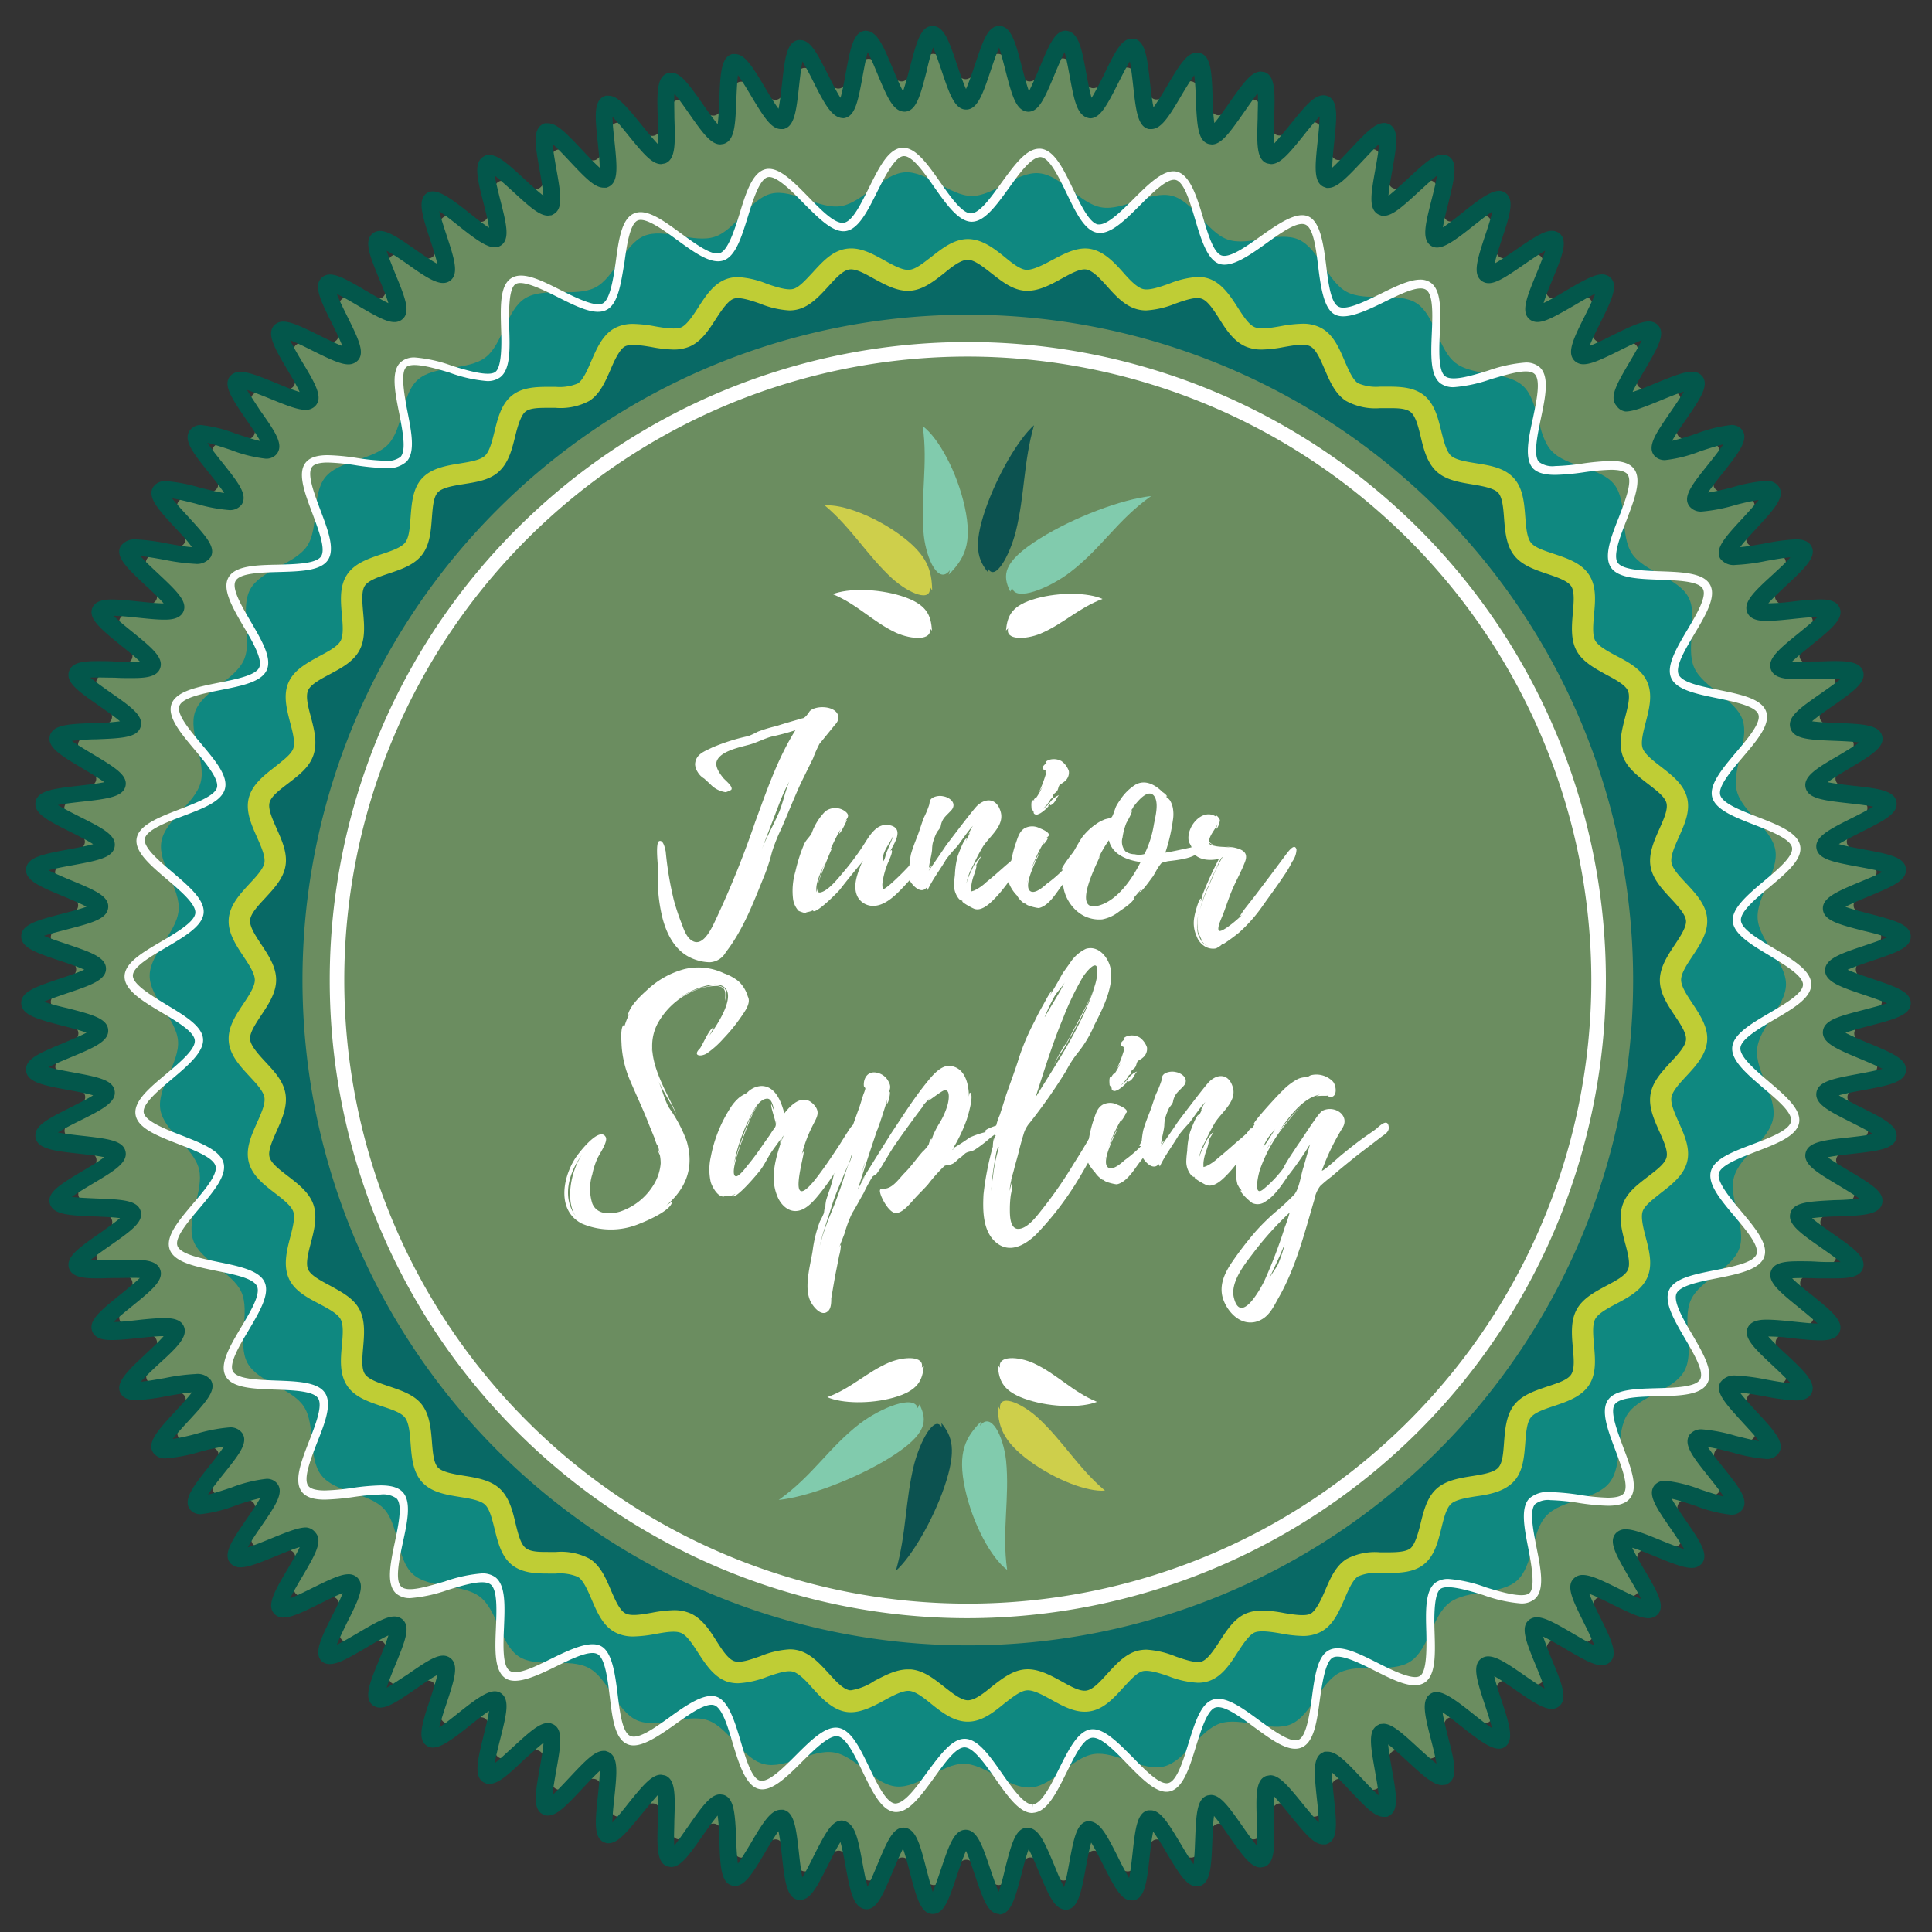 <svg xmlns="http://www.w3.org/2000/svg" viewBox="0 0 300 300"><rect x="0" y="0" width="300" height="300" fill="#333333" stroke="none"/><defs><style>.cls-1{fill:#6b8d60;}.cls-2{fill:#03574b;}.cls-3{fill:#0f8880;}.cls-4{fill:#fdfdfe;}.cls-5{fill:#086965;}.cls-6{fill:#bfcd35;}.cls-7{fill:#fff;}.cls-8{fill:#cecf4b;}.cls-9{fill:#81cbad;}.cls-10{fill:#0c5250;}</style></defs><title>Plan de travail 5</title><g id="Calque_1" data-name="Calque 1"><path class="cls-1" d="M288.17,150.52c0-1.67,4-3.41,3.94-5.07s-4.17-3.13-4.28-4.79,3.74-3.68,3.56-5.34-4.37-2.82-4.61-4.47,3.48-3.94,3.18-5.58-4.56-2.5-4.92-4.13,3.18-4.18,2.77-5.79-4.73-2.17-5.2-3.77,2.87-4.4,2.35-6-4.88-1.82-5.46-3.38,2.54-4.59,1.91-6.13-5-1.46-5.69-3,2.21-4.76,1.46-6.25-5.09-1.1-5.89-2.57,1.87-4.91,1-6.34-5.15-.73-6.06-2.14,1.52-5,.56-6.39-5.19-.37-6.19-1.7,1.15-5.13.1-6.43-5.2,0-6.29-1.25.78-5.19-.36-6.41-5.19.37-6.37-.81.42-5.24-.8-6.37-5.16.74-6.42-.35,0-5.25-1.25-6.3-5.09,1.1-6.43.1-.33-5.24-1.7-6.19-5,1.46-6.39.56-.71-5.2-2.14-6.06-4.88,1.82-6.34,1-1.08-5.14-2.57-5.89-4.73,2.16-6.25,1.47-1.44-5-3-5.69-4.57,2.49-6.13,1.91-1.8-4.93-3.38-5.46-4.38,2.81-6,2.34-2.15-4.79-3.77-5.2-4.16,3.13-5.79,2.77-2.48-4.62-4.13-4.92-3.92,3.42-5.58,3.18-2.8-4.43-4.47-4.61-3.67,3.69-5.34,3.57-3.11-4.22-4.79-4.28-3.4,3.93-5.07,3.93-3.42-4-5.08-3.93-3.13,4.16-4.78,4.28S136.45,9,134.8,9.13s-2.83,4.38-4.47,4.61-4-3.47-5.58-3.18-2.51,4.57-4.13,4.92-4.18-3.18-5.8-2.77-2.16,4.74-3.76,5.2-4.4-2.87-6-2.34-1.82,4.88-3.38,5.46-4.6-2.55-6.14-1.91-1.46,5-3,5.69-4.76-2.22-6.25-1.47-1.1,5.09-2.56,5.89-4.91-1.87-6.34-1-.74,5.15-2.14,6.05-5-1.51-6.4-.56-.36,5.19-1.7,6.19-5.12-1.15-6.42-.1,0,5.21-1.26,6.3-5.19-.78-6.41.35.37,5.19-.81,6.37-5.23-.41-6.37.81.74,5.15-.35,6.41-5.25,0-6.3,1.26,1.11,5.09.11,6.42-5.24.33-6.2,1.7,1.47,5,.56,6.4-5.2.7-6.05,2.14,1.81,4.87,1,6.34-5.14,1.07-5.89,2.56S25,91.6,24.28,93.12s-5.05,1.43-5.69,3,2.5,4.57,1.91,6.14S15.57,104,15,105.61s2.82,4.37,2.35,6-4.79,2.14-5.2,3.76,3.12,4.16,2.77,5.79-4.63,2.49-4.92,4.13,3.41,3.93,3.17,5.58-4.43,2.81-4.61,4.47,3.69,3.67,3.57,5.34S8,143.77,7.89,145.45s3.94,3.4,3.94,5.07-4,3.42-3.94,5.08,4.17,3.13,4.28,4.79-3.74,3.68-3.57,5.34,4.38,2.82,4.62,4.47-3.48,3.94-3.18,5.58,4.56,2.5,4.92,4.13-3.18,4.18-2.77,5.79,4.73,2.17,5.2,3.77-2.87,4.39-2.35,6,4.88,1.83,5.46,3.39S18,203.42,18.59,205s5,1.46,5.69,3-2.21,4.76-1.46,6.25,5.08,1.1,5.88,2.56-1.86,4.91-1,6.35,5.15.73,6.06,2.13-1.52,5-.56,6.4,5.19.37,6.19,1.7-1.15,5.13-.1,6.42,5.2,0,6.29,1.26-.78,5.19.36,6.41,5.19-.37,6.37.81-.42,5.23.81,6.37,5.15-.74,6.41.35-.05,5.25,1.25,6.3,5.09-1.1,6.42-.1.33,5.24,1.7,6.19,5-1.46,6.4-.56.71,5.2,2.14,6.06,4.88-1.82,6.34-1,1.07,5.14,2.57,5.89,4.73-2.16,6.25-1.47,1.44,5.05,3,5.69,4.56-2.49,6.13-1.91,1.8,4.93,3.38,5.46,4.37-2.82,6-2.34,2.14,4.79,3.76,5.2,4.16-3.13,5.8-2.77,2.48,4.62,4.13,4.92,3.92-3.42,5.58-3.18,2.8,4.43,4.47,4.61,3.67-3.69,5.34-3.57,3.11,4.23,4.78,4.28,3.4-3.93,5.08-3.93,3.41,4,5.07,3.93,3.13-4.16,4.79-4.28,3.69,3.75,5.34,3.57,2.82-4.38,4.47-4.61,3.94,3.47,5.58,3.18,2.5-4.57,4.13-4.92,4.18,3.18,5.79,2.77,2.17-4.74,3.77-5.2,4.4,2.87,6,2.34,1.82-4.88,3.38-5.46,4.59,2.55,6.13,1.91,1.47-5,3-5.69,4.77,2.22,6.25,1.47,1.11-5.09,2.57-5.89,4.91,1.87,6.34,1,.74-5.16,2.14-6.06,5,1.51,6.4.56.36-5.19,1.7-6.19,5.12,1.15,6.42.1,0-5.21,1.26-6.3,5.19.79,6.41-.35-.37-5.19.81-6.37,5.23.41,6.37-.81-.75-5.15.35-6.41,5.25,0,6.3-1.26-1.11-5.08-.11-6.42,5.24-.33,6.2-1.7-1.47-5-.56-6.4,5.2-.7,6.05-2.14-1.81-4.87-1-6.34,5.14-1.07,5.88-2.56-2.16-4.74-1.46-6.25,5-1.44,5.69-3-2.5-4.57-1.91-6.14,4.93-1.79,5.46-3.38-2.82-4.37-2.35-6,4.79-2.15,5.2-3.77-3.12-4.16-2.77-5.79,4.63-2.49,4.92-4.13-3.41-3.93-3.18-5.58,4.44-2.81,4.61-4.47-3.68-3.67-3.56-5.34,4.22-3.12,4.28-4.79S288.17,152.2,288.17,150.52Z"/><path class="cls-2" d="M155.18,297.2c-1.77,0-2.54-2.3-3.82-6.1-.37-1.09-.91-2.7-1.36-3.69-.45,1-1,2.6-1.36,3.69-1.28,3.8-2,6.1-3.82,6.1s-2.53-2.58-3.52-6.39c-.28-1.1-.71-2.72-1.08-3.74-.52,1-1.17,2.53-1.61,3.58-1.64,3.93-2.5,5.82-4.12,5.82-2-.2-2.46-2.76-3.18-6.63-.2-1.11-.51-2.76-.81-3.8-.59.92-1.34,2.43-1.86,3.45-1.87,3.73-2.84,5.52-4.4,5.52l-.3,0c-1.79-.32-2.08-2.9-2.52-6.81-.12-1.13-.31-2.8-.54-3.85-.64.87-1.51,2.32-2.09,3.3-2,3.42-3.18,5.2-4.67,5.2l-.42-.05c-1.76-.45-1.87-3-2-7,0-1.13-.11-2.81-.27-3.88-.7.82-1.67,2.2-2.33,3.14-2.22,3.19-3.45,4.85-4.9,4.85l-.54-.08c-1.73-.58-1.64-3.17-1.51-7.1,0-1.16.09-2.88,0-4-.69.75-1.8,2.11-2.54,3-2.4,2.95-3.72,4.49-5.11,4.49h-.26l-.41-.13c-1.67-.69-1.41-3.27-1-7.18.12-1.15.3-2.85.3-3.93-.76.69-2,2-2.75,2.81-2.54,2.71-3.94,4.13-5.29,4.13h-.31l-.48-.19c-1.62-.81-1.17-3.37-.48-7.24.2-1.12.5-2.79.58-3.87-.83.64-2.1,1.81-3,2.59C78.86,275.66,77.33,277,76,277h-.36l-.55-.24c-1.56-.93-.93-3.45,0-7.25.28-1.11.69-2.75.85-3.83-.89.59-2.22,1.65-3.12,2.37-3.48,2.78-5.3,3.93-6.58,3-1.49-1-.68-3.5.56-7.23.35-1.08.88-2.68,1.12-3.74-1,.52-2.34,1.48-3.29,2.13-2.65,1.83-4.34,2.95-5.6,2.95a1.81,1.81,0,0,1-1.17-.39c-1.41-1.14-.43-3.54,1.07-7.17.43-1.05,1.07-2.61,1.38-3.65-1,.45-2.44,1.31-3.42,1.89-2.69,1.58-4.4,2.55-5.64,2.55A1.84,1.84,0,0,1,50,258c-1.33-1.24-.18-3.56,1.57-7.08.51-1,1.26-2.52,1.64-3.54-1,.37-2.47,1.1-3.55,1.64-2.69,1.34-4.42,2.15-5.62,2.15a1.86,1.86,0,0,1-1.45-.58c-1.24-1.33.07-3.56,2.07-6.95.58-1,1.43-2.42,1.88-3.41-1,.3-2.49.9-3.64,1.38-2.66,1.09-4.36,1.76-5.56,1.76a2,2,0,0,1-1.61-.69c-1.14-1.41.33-3.55,2.55-6.78.64-.94,1.59-2.32,2.12-3.27a37.91,37.91,0,0,0-3.73,1.11,21.84,21.84,0,0,1-5.42,1.37,2,2,0,0,1-1.81-.81c-1-1.49.58-3.52,3-6.58.7-.88,1.74-2.19,2.33-3.1a35.26,35.26,0,0,0-3.78.83,25.33,25.33,0,0,1-5.18,1,2.21,2.21,0,0,1-2.07-.95c-.93-1.56.83-3.46,3.49-6.35.77-.83,1.91-2.07,2.57-2.94-1,.07-2.46.33-3.86.57a30.54,30.54,0,0,1-4.79.63c-.46,0-1.89,0-2.45-1.1-.81-1.62,1.08-3.4,3.94-6.08.83-.78,2.06-1.93,2.77-2.75-1.06,0-2.48.14-3.88.29s-2.94.31-4.11.31c-.82,0-2.54,0-3.08-1.31-.69-1.67,1.21-3.22,4.37-5.77.88-.72,2.19-1.78,3-2.55-.78-.06-2.38,0-3.89,0-.9,0-1.81.05-2.62.05-2.09,0-4-.12-4.48-1.56-.57-1.72,1.55-3.21,4.77-5.45.93-.66,2.32-1.63,3.14-2.34-1.07-.15-2.75-.21-3.89-.26-3.92-.15-6.52-.25-7-2s1.66-3,5.15-5.1c1-.58,2.43-1.45,3.3-2.1-1.06-.23-2.73-.41-3.86-.54-3.9-.43-6.49-.72-6.81-2.51s1.87-2.88,5.49-4.71c1-.51,2.54-1.27,3.45-1.85-1-.31-2.69-.61-3.8-.82-3.87-.71-6.42-1.19-6.61-3s2.06-2.74,5.81-4.3c1-.44,2.62-1.09,3.57-1.61-1-.37-2.64-.8-3.74-1.08-3.81-1-6.32-1.64-6.39-3.46s2.26-2.59,6.1-3.88c1.09-.36,2.7-.91,3.69-1.36-1-.45-2.6-1-3.69-1.35-3.84-1.29-6.16-2.07-6.1-3.88s2.58-2.47,6.39-3.46c1.1-.28,2.73-.71,3.74-1.08-.95-.52-2.52-1.17-3.57-1.61-3.75-1.56-6-2.5-5.81-4.3s2.74-2.28,6.61-3c1.12-.21,2.77-.51,3.8-.81-.91-.59-2.42-1.35-3.44-1.86-3.63-1.82-5.82-2.92-5.5-4.7s2.91-2.08,6.81-2.52c1.13-.13,2.8-.31,3.86-.54-.88-.65-2.32-1.51-3.31-2.1-3.48-2.08-5.58-3.33-5.14-5.09s3-1.86,7-2c1.14,0,2.82-.12,3.89-.27-.82-.71-2.21-1.67-3.14-2.33-3.33-2.32-5.34-3.72-4.77-5.44.48-1.45,2.39-1.57,4.49-1.57.81,0,1.71,0,2.6.06,1.52,0,3.12.07,3.9,0-.77-.77-2.08-1.83-3-2.54-3-2.48-5.06-4.11-4.37-5.79.54-1.3,2.32-1.3,3.08-1.3,1.16,0,2.66.16,4.11.31s2.81.29,3.83.29h.05c-.71-.82-1.94-2-2.77-2.75-2.86-2.68-4.75-4.45-3.94-6.07a2.61,2.61,0,0,1,2.45-1.11,31.79,31.79,0,0,1,4.79.63c1.39.25,2.83.5,3.85.57C29.17,84,28,82.81,27.25,82c-2.66-2.88-4.42-4.79-3.49-6.34a2.21,2.21,0,0,1,2.07-.95,25.33,25.33,0,0,1,5.18,1c1.32.33,2.78.7,3.8.84-.59-.91-1.64-2.23-2.35-3.11-2.45-3.07-4.06-5.09-3-6.58A2.06,2.06,0,0,1,31.25,66a21.59,21.59,0,0,1,5.41,1.36c1.31.43,2.74.91,3.74,1.12-.52-.95-1.48-2.34-2.13-3.28-2.22-3.23-3.69-5.36-2.55-6.78a2,2,0,0,1,1.61-.68c1.2,0,2.9.66,5.56,1.75,1.16.48,2.63,1.09,3.64,1.38-.45-1-1.3-2.43-1.88-3.41-2-3.38-3.31-5.62-2.07-6.95A1.89,1.89,0,0,1,44,49.94c1.2,0,2.92.82,5.62,2.16,1.08.53,2.54,1.26,3.54,1.63-.38-1-1.13-2.52-1.63-3.54-1.75-3.52-2.9-5.84-1.58-7.07a1.84,1.84,0,0,1,1.31-.49c1.24,0,3,1,5.64,2.56,1,.57,2.43,1.43,3.41,1.88-.3-1-.94-2.6-1.38-3.65-1.49-3.63-2.48-6-1.07-7.17a1.83,1.83,0,0,1,1.17-.39c1.26,0,2.95,1.12,5.61,3,.94.65,2.33,1.6,3.28,2.12-.24-1-.76-2.66-1.12-3.74-1.23-3.72-2-6.19-.56-7.22,1.29-.91,3.1.25,6.58,3,.89.71,2.21,1.77,3.13,2.35-.16-1.07-.58-2.7-.86-3.81-1-3.8-1.59-6.32,0-7.25l.31-.18.61-.06c1.32,0,2.84,1.35,5.43,3.74.84.77,2.07,1.92,2.94,2.57-.08-1.08-.37-2.74-.57-3.86-.69-3.87-1.15-6.42.47-7.24l.28-.14.52,0c1.35,0,2.74,1.41,5.29,4.12.78.83,1.93,2.06,2.75,2.78,0-1.09-.18-2.76-.3-3.9-.41-3.9-.68-6.48,1-7.18l.24-.1.43,0c1.39,0,2.71,1.54,5.11,4.5.71.88,1.78,2.19,2.54,3,.08-1.08,0-2.76,0-3.89-.12-3.93-.21-6.53,1.52-7.1l.54-.09c1.45,0,2.67,1.66,4.91,4.85.65.94,1.62,2.32,2.33,3.15.15-1.07.21-2.75.26-3.89.15-3.93.25-6.52,2-7l.42,0c1.49,0,2.63,1.78,4.66,5.19.59,1,1.46,2.44,2.11,3.31.22-1.06.41-2.73.54-3.86.43-3.91.72-6.49,2.51-6.81l.3,0c1.56,0,2.53,1.79,4.41,5.52.51,1,1.27,2.54,1.86,3.45.3-1,.61-2.69.81-3.8.72-3.87,1.19-6.43,3-6.62h0c1.79,0,2.65,1.89,4.29,5.81.44,1.06,1.09,2.62,1.61,3.58.37-1,.79-2.64,1.08-3.73,1-3.82,1.64-6.33,3.46-6.4h0c1.83,0,2.6,2.3,3.88,6.11.37,1.08.91,2.69,1.36,3.68.45-1,1-2.6,1.36-3.68,1.28-3.81,2-6.11,3.82-6.11s2.53,2.58,3.51,6.39c.29,1.1.71,2.72,1.09,3.74.51-1,1.17-2.52,1.61-3.58,1.64-3.93,2.49-5.82,4.12-5.82,2,.2,2.46,2.76,3.17,6.63.21,1.11.51,2.76.82,3.8.58-.92,1.34-2.43,1.85-3.45C173.23,7.83,174.2,6,175.76,6l.3,0c1.79.32,2.08,2.9,2.51,6.81.13,1.13.32,2.79.54,3.85.65-.87,1.52-2.32,2.1-3.3,2-3.41,3.17-5.2,4.67-5.2l.42.06c1.76.44,1.86,3,2,7,0,1.13.11,2.81.26,3.88.71-.82,1.68-2.21,2.33-3.14,2.23-3.19,3.46-4.85,4.9-4.85l.55.08c1.72.58,1.64,3.17,1.51,7.1,0,1.16-.09,2.88,0,4,.69-.75,1.8-2.11,2.54-3,2.4-3,3.71-4.49,5.11-4.49h.26l.41.13c1.68.69,1.41,3.28,1,7.18-.12,1.15-.3,2.85-.3,3.93.76-.7,2-2,2.75-2.81,2.54-2.71,3.93-4.13,5.29-4.13h.31l.48.18c1.62.82,1.16,3.37.48,7.24-.21,1.13-.5,2.8-.58,3.88.83-.64,2.09-1.81,2.94-2.59C221.14,25.39,222.67,24,224,24h.36l.55.25c1.56.92.92,3.44,0,7.25-.28,1.1-.7,2.74-.85,3.81.89-.58,2.22-1.64,3.12-2.36,3.47-2.78,5.29-3.93,6.57-3,1.49,1,.68,3.49-.55,7.22-.36,1.09-.88,2.69-1.12,3.75.94-.52,2.34-1.48,3.28-2.13,2.66-1.83,4.35-2.95,5.61-2.95a1.83,1.83,0,0,1,1.17.39c1.41,1.14.42,3.54-1.07,7.17-.43,1.05-1.07,2.61-1.38,3.65,1-.45,2.44-1.31,3.42-1.89,2.69-1.58,4.4-2.55,5.64-2.55a1.84,1.84,0,0,1,1.3.48c1.33,1.24.17,3.56-1.57,7.08-.51,1-1.26,2.52-1.64,3.54,1-.38,2.47-1.1,3.54-1.64,2.7-1.34,4.43-2.15,5.63-2.15a1.93,1.93,0,0,1,1.45.58c1.24,1.32-.08,3.56-2.07,6.94-.58,1-1.43,2.43-1.88,3.42,1-.29,2.43-.88,3.64-1.38,2.66-1.09,4.36-1.76,5.56-1.76a2,2,0,0,1,1.61.69c1.14,1.41-.33,3.55-2.55,6.78-.65.93-1.6,2.31-2.12,3.26a37.66,37.66,0,0,0,3.73-1.1A21.84,21.84,0,0,1,268.75,66a2.05,2.05,0,0,1,1.81.81c1,1.49-.58,3.51-3,6.58-.7.88-1.74,2.18-2.33,3.09a35.25,35.25,0,0,0,3.79-.82,25.21,25.21,0,0,1,5.18-1,2.21,2.21,0,0,1,2.07,1c.93,1.56-.83,3.46-3.49,6.35-.77.83-1.92,2.07-2.57,2.94,1-.07,2.46-.32,3.86-.57a30.59,30.59,0,0,1,4.78-.63c.47,0,1.9,0,2.45,1.11.82,1.61-1.07,3.39-3.94,6.07-.83.78-2.06,1.93-2.77,2.75a32,32,0,0,0,3.89-.29,40.62,40.62,0,0,1,4.1-.31c.83,0,2.54,0,3.08,1.3.7,1.68-1.31,3.31-4.36,5.78-.88.72-2.19,1.78-3,2.55.77.06,2.37,0,3.89,0,.9,0,1.8-.06,2.62-.06,2.08,0,4,.12,4.48,1.57.57,1.72-1.55,3.2-4.77,5.45-.94.65-2.32,1.62-3.14,2.33,1.07.15,2.75.22,3.88.26,3.93.16,6.53.26,7,2s-1.66,3-5.14,5.09c-1,.59-2.44,1.46-3.31,2.11,1.06.22,2.73.41,3.86.54,3.9.43,6.49.72,6.81,2.51s-1.87,2.88-5.49,4.7c-1,.52-2.54,1.28-3.45,1.86,1,.31,2.68.61,3.8.82,3.87.71,6.42,1.19,6.61,3s-2.06,2.75-5.81,4.31c-1.05.44-2.62,1.09-3.57,1.61,1,.37,2.64.79,3.73,1.08,3.81,1,6.33,1.64,6.4,3.46s-2.26,2.58-6.11,3.87c-1.08.37-2.7.91-3.69,1.36,1,.46,2.61,1,3.69,1.36,3.85,1.3,6.17,2.08,6.11,3.88s-2.58,2.47-6.39,3.46c-1.1.29-2.73.71-3.74,1.09.95.51,2.52,1.17,3.57,1.6,3.75,1.56,6,2.5,5.82,4.3s-2.75,2.28-6.62,3c-1.12.2-2.77.51-3.8.81.91.59,2.42,1.35,3.44,1.86,3.63,1.82,5.82,2.92,5.5,4.71s-2.91,2.07-6.81,2.51c-1.13.13-2.8.31-3.86.54.87.65,2.33,1.51,3.31,2.1,3.48,2.08,5.58,3.33,5.14,5.09s-3,1.86-7,2c-1.14,0-2.82.12-3.89.27.82.71,2.21,1.68,3.14,2.33,3.22,2.24,5.35,3.73,4.77,5.45-.48,1.44-2.38,1.56-4.46,1.56h0c-.82,0-1.73,0-2.63,0-1.52-.05-3.13-.08-3.9,0,.77.77,2.08,1.83,3,2.55,3.15,2.56,5.05,4.1,4.36,5.77-.54,1.31-2.25,1.31-3.08,1.31-1.16,0-2.66-.16-4.11-.31a29.83,29.83,0,0,0-3.88-.29c.71.81,1.94,2,2.77,2.74,2.86,2.69,4.75,4.46,3.94,6.08-.55,1.11-2,1.11-2.45,1.11a31.79,31.79,0,0,1-4.79-.63c-1.39-.25-2.83-.5-3.85-.57.65.87,1.79,2.1,2.56,2.94,2.67,2.88,4.43,4.78,3.5,6.34a2.21,2.21,0,0,1-2.07,1,25.33,25.33,0,0,1-5.18-1c-1.32-.33-2.78-.7-3.81-.84.59.91,1.64,2.23,2.35,3.12,2.46,3.06,4.07,5.09,3,6.57a2.06,2.06,0,0,1-1.82.81,21.69,21.69,0,0,1-5.41-1.36c-1.31-.43-2.74-.91-3.74-1.12.52.95,1.48,2.34,2.12,3.28,2.23,3.23,3.7,5.37,2.56,6.78a2,2,0,0,1-1.61.68c-1.2,0-2.9-.66-5.56-1.75-1.22-.5-2.65-1.09-3.64-1.38.45,1,1.3,2.43,1.88,3.42,2,3.38,3.31,5.61,2.08,6.94a2,2,0,0,1-1.46.58c-1.2,0-2.93-.82-5.63-2.15-1.07-.54-2.54-1.27-3.54-1.64.39,1,1.13,2.52,1.64,3.54,1.75,3.52,2.9,5.84,1.58,7.07a1.88,1.88,0,0,1-1.31.49c-1.24,0-3-1-5.64-2.56-1-.57-2.43-1.43-3.42-1.88.31,1,.95,2.6,1.38,3.65,1.5,3.63,2.49,6,1.08,7.17a1.85,1.85,0,0,1-1.17.39c-1.27,0-3-1.12-5.62-2.95-.93-.65-2.32-1.6-3.27-2.12.23,1.06.76,2.66,1.12,3.74,1.23,3.72,2,6.18.56,7.22-1.3.9-3.12-.26-6.59-3-.89-.71-2.21-1.76-3.12-2.35.16,1.07.57,2.71.85,3.81,1,3.81,1.6,6.32,0,7.25l-.31.18-.6.06c-1.32,0-2.85-1.35-5.44-3.74-.83-.77-2.07-1.92-2.94-2.57.08,1.08.38,2.74.58,3.86.69,3.87,1.14,6.42-.48,7.24l-.28.14-.51,0c-1.36,0-2.74-1.41-5.29-4.12-.78-.83-1.93-2.06-2.75-2.77,0,1.08.18,2.75.3,3.89.41,3.9.68,6.48-1,7.18l-.24.1-.43,0c-1.39,0-2.71-1.54-5.11-4.5-.72-.88-1.78-2.19-2.55-3-.07,1.08,0,2.76,0,3.89.13,3.93.21,6.53-1.51,7.1l-.55.09c-1.44,0-2.67-1.66-4.9-4.85-.65-.94-1.62-2.32-2.33-3.15-.15,1.08-.22,2.75-.26,3.89-.16,3.93-.26,6.52-2,7l-.42.05c-1.5,0-2.63-1.78-4.67-5.19-.58-1-1.45-2.43-2.1-3.31-.23,1.06-.42,2.73-.54,3.86-.44,3.91-.72,6.49-2.51,6.81l-.31,0c-1.55,0-2.53-1.79-4.4-5.52-.52-1-1.28-2.53-1.86-3.45-.3,1-.61,2.69-.82,3.8-.71,3.87-1.18,6.43-3,6.62h0c-1.79,0-2.65-1.89-4.28-5.81-.44-1.06-1.09-2.62-1.61-3.58-.38,1-.8,2.64-1.08,3.74-1,3.81-1.65,6.32-3.46,6.39Zm-14.85-13.41c1.89.13,2.5,2.47,3.5,6.36.28,1.06.68,2.6,1,3.63.43-1,.93-2.49,1.28-3.52,1.24-3.69,2.06-6.13,3.84-6.13s2.6,2.44,3.84,6.13c.34,1,.85,2.52,1.28,3.52.37-1,.77-2.57,1-3.63,1-3.89,1.62-6.23,3.38-6.35h0c1.75,0,2.61,1.89,4.26,5.84.41,1,1,2.46,1.52,3.41.29-1,.58-2.61.78-3.68.73-3.95,1.17-6.33,2.92-6.58h0c1.79,0,2.76,1.8,4.64,5.52.48,1,1.19,2.38,1.76,3.3.22-1.07.4-2.65.52-3.73.44-4,.71-6.4,2.44-6.78l.37,0c1.5,0,2.63,1.79,4.68,5.22.55.93,1.36,2.28,2,3.16.14-1.08.2-2.67.24-3.76.16-4,.25-6.43,1.95-6.93l.49-.07c1.45,0,2.68,1.67,4.92,4.87.62.89,1.52,2.18,2.22,3,.06-1.08,0-2.67,0-3.76-.13-4-.21-6.44,1.45-7.06l.62-.11c1.4,0,2.71,1.54,5.11,4.5.69.84,1.69,2.07,2.44,2.85,0-1.08-.18-2.66-.3-3.74-.42-4-.67-6.42.94-7.15l.26-.12.48,0c1.36,0,2.75,1.42,5.29,4.13.75.79,1.83,1.94,2.63,2.66-.09-1.08-.37-2.64-.56-3.71-.7-4-1.13-6.35.42-7.2l.3-.16.57-.06c1.32,0,2.84,1.36,5.43,3.75.8.73,2,1.81,2.82,2.47-.17-1.07-.56-2.6-.83-3.66-1-3.9-1.58-6.25-.09-7.21,1.29-.84,3.1.32,6.53,3.06.85.68,2.09,1.67,3,2.27-.25-1.06-.75-2.56-1.09-3.59-1.26-3.82-2-6.13-.6-7.19a1.81,1.81,0,0,1,1.11-.36c1.27,0,3,1.12,5.62,2.95.89.62,2.2,1.52,3.14,2.05-.32-1-.92-2.5-1.34-3.5-1.53-3.72-2.45-6-1.12-7.13a1.9,1.9,0,0,1,1.26-.44c1.25,0,3,1,5.65,2.55.93.55,2.3,1.35,3.28,1.82-.39-1-1.1-2.43-1.58-3.4-1.79-3.61-2.88-5.78-1.62-7a1.88,1.88,0,0,1,1.41-.54c1.2,0,2.92.81,5.62,2.15,1,.51,2.41,1.2,3.41,1.58-.47-1-1.27-2.34-1.82-3.27-2-3.47-3.28-5.57-2.12-6.91a2,2,0,0,1,1.58-.64c1.2,0,2.89.66,5.55,1.76,1.16.47,2.52,1,3.51,1.33-.54-.94-1.44-2.24-2.05-3.14-2.29-3.31-3.66-5.32-2.6-6.73a2.08,2.08,0,0,1,1.78-.76,21.69,21.69,0,0,1,5.41,1.36c1.24.41,2.6.86,3.59,1.09-.6-.91-1.58-2.14-2.26-3-2.51-3.14-4-5-3.08-6.53a2.26,2.26,0,0,1,2-.9,25.25,25.25,0,0,1,5.17,1c1.26.31,2.65.67,3.66.82-.66-.86-1.73-2-2.47-2.81-2.73-3-4.38-4.75-3.53-6.3a2.61,2.61,0,0,1,2.42-1.06,31.84,31.84,0,0,1,4.78.63c1.33.24,2.7.48,3.71.56-.72-.8-1.87-1.88-2.66-2.63-2.94-2.75-4.71-4.41-4-6,.57-1.24,2.24-1.24,3-1.24,1.16,0,2.66.15,4.11.3s2.72.29,3.74.3c-.78-.75-2-1.75-2.84-2.43-3.13-2.54-5-4.07-4.4-5.74.52-1.39,2.39-1.5,4.43-1.5.82,0,1.73,0,2.63.06s1.75.06,2.55.06h0c.5,0,.9,0,1.2,0-.82-.69-2.12-1.59-3-2.21-3.3-2.31-5.29-3.71-4.79-5.41s2.92-1.79,6.93-2c1.09,0,2.68-.11,3.76-.25-.88-.63-2.24-1.44-3.16-2-3.47-2.07-5.56-3.31-5.18-5.05s2.78-2,6.77-2.44c1.09-.12,2.67-.3,3.73-.52-.92-.56-2.33-1.27-3.3-1.76-3.6-1.81-5.77-2.91-5.52-4.66s2.63-2.2,6.58-2.93c1.07-.2,2.64-.49,3.69-.78-1-.5-2.41-1.1-3.41-1.52-3.6-1.5-6-2.48-5.85-4.26s2.47-2.37,6.36-3.38c1.05-.28,2.6-.68,3.62-1-1-.44-2.48-.94-3.51-1.29-3.7-1.24-6.13-2.06-6.13-3.84s2.43-2.6,6.13-3.84c1-.34,2.52-.84,3.51-1.28-1-.36-2.57-.76-3.62-1-3.89-1-6.24-1.61-6.36-3.38s2.25-2.76,5.84-4.26c1-.42,2.46-1,3.42-1.53-1-.29-2.61-.58-3.69-.78-3.95-.73-6.33-1.17-6.58-2.92s2.05-2.92,5.53-4.66c1-.49,2.37-1.2,3.29-1.77-1.06-.21-2.64-.39-3.73-.51-4-.45-6.4-.72-6.77-2.45s1.71-3,5.17-5c.93-.56,2.29-1.37,3.17-2-1.08-.14-2.67-.21-3.76-.25-4-.16-6.44-.25-6.94-2s1.5-3.1,4.8-5.41c.89-.62,2.18-1.52,3-2.21-.8-.06-2.32,0-3.75,0-.9,0-1.8.06-2.62.06-2.05,0-3.93-.12-4.45-1.51-.62-1.66,1.27-3.19,4.4-5.73.84-.69,2.07-1.68,2.84-2.43-1,0-2.4.15-3.74.29s-2.94.31-4.1.31c-.81,0-2.48,0-3.05-1.25-.74-1.61,1-3.27,4-6,.79-.74,2-1.82,2.67-2.63-1,.08-2.38.33-3.71.56a30.54,30.54,0,0,1-4.79.63h0a2.58,2.58,0,0,1-2.4-1c-.86-1.55.79-3.34,3.53-6.3.72-.79,1.78-1.94,2.45-2.79a36.22,36.22,0,0,0-3.65.8,26,26,0,0,1-5.17,1,2.26,2.26,0,0,1-2-.9c-1-1.49.56-3.39,3.07-6.53.67-.85,1.66-2.08,2.26-3-1,.23-2.36.67-3.59,1.07a21.25,21.25,0,0,1-5.41,1.37,2.11,2.11,0,0,1-1.78-.76c-1.06-1.42.32-3.42,2.6-6.74.61-.89,1.51-2.19,2.05-3.13-1,.3-2.35.85-3.51,1.33-2.66,1.09-4.35,1.76-5.55,1.76A2,2,0,0,1,251,63c-1.16-1.33.07-3.43,2.11-6.9.55-.93,1.36-2.3,1.82-3.28-1,.39-2.37,1.08-3.4,1.59-2.7,1.34-4.42,2.15-5.63,2.15a1.92,1.92,0,0,1-1.41-.54c-1.25-1.25-.17-3.43,1.62-7,.49-1,1.19-2.39,1.59-3.4-1,.47-2.35,1.27-3.28,1.82C241.7,49,240,50,238.74,50a1.9,1.9,0,0,1-1.26-.44c-1.33-1.16-.41-3.41,1.12-7.13.41-1,1-2.47,1.34-3.51-.94.53-2.25,1.44-3.14,2.05-2.66,1.84-4.36,3-5.62,3a1.8,1.8,0,0,1-1.12-.36c-1.42-1.06-.66-3.37.6-7.19.34-1,.84-2.55,1.09-3.6-.88.59-2.13,1.59-3,2.27-3.42,2.74-5.22,3.92-6.53,3.08-1.49-1-.9-3.32.09-7.22.27-1.06.66-2.61.83-3.68-.83.65-2,1.75-2.82,2.49-2.59,2.39-4.12,3.75-5.44,3.75h-.33l-.53-.22c-1.56-.85-1.13-3.24-.42-7.2.19-1.08.47-2.67.56-3.75-.76.71-1.87,1.9-2.63,2.71-2.55,2.71-3.94,4.12-5.29,4.13H206l-.45-.16c-1.61-.74-1.36-3.15-.94-7.15.12-1.1.29-2.72.3-3.81-.69.77-1.73,2-2.44,2.91-2.4,3-3.71,4.51-5.11,4.51l-.62-.11c-1.65-.62-1.58-3-1.45-7.06,0-1.12.09-2.76,0-3.85-.61.81-1.56,2.17-2.21,3.1-2.24,3.2-3.47,4.87-4.92,4.87l-.48-.07c-1.7-.5-1.8-2.92-2-6.94,0-1.09-.1-2.68-.24-3.75-.63.87-1.45,2.23-2,3.16-2,3.43-3.18,5.21-4.68,5.21l-.37,0c-1.72-.38-2-2.79-2.44-6.78-.12-1.08-.3-2.66-.51-3.73-.57.92-1.28,2.33-1.77,3.3-1.83,3.64-2.86,5.54-4.42,5.54-2-.27-2.43-2.65-3.16-6.6-.2-1.07-.49-2.64-.78-3.68-.5.95-1.11,2.41-1.53,3.41-1.64,3.95-2.51,5.85-4.14,5.85-1.88-.13-2.49-2.48-3.5-6.36-.27-1.06-.67-2.6-1-3.62-.43,1-.94,2.48-1.28,3.51-1.24,3.69-2.06,6.13-3.84,6.13s-2.6-2.44-3.84-6.13c-.35-1-.85-2.53-1.28-3.52-.37,1-.77,2.57-1,3.63-1,3.89-1.61,6.23-3.38,6.35h0c-1.75,0-2.62-1.9-4.26-5.84-.42-1-1-2.46-1.52-3.41-.29,1-.58,2.61-.78,3.68-.73,4-1.17,6.33-2.93,6.58-1.72,0-2.78-1.78-4.66-5.52-.49-1-1.2-2.38-1.77-3.3-.21,1.07-.39,2.65-.51,3.73-.44,4-.71,6.4-2.44,6.78l-.37,0h0c-1.5,0-2.64-1.79-4.69-5.22-.55-.93-1.36-2.28-2-3.16-.14,1.08-.2,2.67-.25,3.76-.15,4-.25,6.43-2,6.93l-.49.07h0c-1.44,0-2.68-1.67-4.91-4.87-.62-.89-1.53-2.18-2.22-3-.06,1.08,0,2.67,0,3.76.13,4,.21,6.44-1.45,7.06l-.61.11c-1.4,0-2.72-1.54-5.12-4.5-.68-.84-1.68-2.07-2.43-2.85,0,1.08.18,2.66.3,3.74.41,4,.67,6.42-.94,7.15l-.27.12-.47,0c-1.36,0-2.75-1.41-5.29-4.12-.75-.8-1.83-1.95-2.64-2.67.1,1.08.37,2.64.56,3.71.71,4,1.14,6.35-.42,7.2l-.29.16-.57.06c-1.32,0-2.85-1.36-5.44-3.75-.8-.73-2-1.81-2.82-2.47.18,1.07.57,2.61.83,3.66,1,3.9,1.59,6.26.09,7.22-1.3.83-3.1-.33-6.53-3.07-.85-.68-2.09-1.67-3-2.27.25,1.06.75,2.56,1.09,3.59,1.26,3.82,2,6.13.6,7.2a1.85,1.85,0,0,1-1.12.35c-1.26,0-3-1.12-5.61-3-.9-.62-2.2-1.52-3.14-2,.32,1,.92,2.5,1.33,3.51,1.53,3.72,2.46,6,1.12,7.12a1.83,1.83,0,0,1-1.26.44c-1.24,0-3-1-5.64-2.55-.94-.55-2.3-1.35-3.28-1.82.39,1,1.1,2.43,1.58,3.4,1.79,3.61,2.87,5.79,1.62,7a2,2,0,0,1-1.41.54c-1.21,0-2.93-.82-5.63-2.16-1-.51-2.4-1.2-3.4-1.58.47,1,1.27,2.35,1.82,3.28C49,59.61,50.18,61.7,49,63a2,2,0,0,1-1.58.64c-1.2,0-2.89-.66-5.55-1.75-1.17-.48-2.52-1-3.51-1.34.54.94,1.43,2.24,2,3.14C42.71,67,44.09,69,43,70.46a2.08,2.08,0,0,1-1.78.76,21.69,21.69,0,0,1-5.41-1.36c-1.24-.41-2.6-.86-3.6-1.09.6.91,1.59,2.14,2.27,3,2.51,3.15,4,5,3.07,6.54a2.25,2.25,0,0,1-2,.89,25.33,25.33,0,0,1-5.18-1c-1.25-.31-2.64-.67-3.65-.82.66.86,1.73,2,2.47,2.81,2.73,3,4.38,4.75,3.53,6.3a2.61,2.61,0,0,1-2.42,1.06,31.84,31.84,0,0,1-4.78-.63c-1.33-.24-2.7-.48-3.72-.57.73.81,1.88,1.89,2.67,2.63,2.94,2.76,4.71,4.42,4,6-.57,1.24-2.24,1.24-3,1.24-1.16,0-2.66-.16-4.1-.31s-2.73-.28-3.75-.29c.78.75,2,1.75,2.85,2.43,3.12,2.54,5,4.07,4.39,5.73-.52,1.4-2.4,1.51-4.46,1.51-.81,0-1.7,0-2.6-.06-1.43,0-2.95-.07-3.76,0,.84.69,2.13,1.6,3,2.22,3.31,2.3,5.3,3.7,4.8,5.4s-2.92,1.79-6.94,1.95c-1.08,0-2.67.11-3.75.25.88.63,2.24,1.44,3.17,2,3.46,2.07,5.54,3.31,5.17,5s-2.79,2-6.78,2.44c-1.08.12-2.66.3-3.72.52.92.56,2.33,1.27,3.29,1.76,3.61,1.81,5.78,2.9,5.53,4.66s-2.64,2.2-6.58,2.93c-1.08.2-2.64.48-3.69.78,1,.5,2.42,1.11,3.42,1.52,3.72,1.55,6,2.49,5.84,4.26s-2.47,2.38-6.36,3.39c-1,.27-2.6.67-3.62,1,1,.43,2.48.93,3.51,1.27,3.69,1.25,6.13,2.06,6.13,3.84s-2.44,2.6-6.13,3.84c-1,.35-2.52.85-3.51,1.28,1,.37,2.57.77,3.62,1,3.89,1,6.24,1.62,6.36,3.39s-2.25,2.76-5.84,4.26c-1,.42-2.46,1-3.42,1.53,1,.29,2.61.58,3.69.78,3.94.73,6.33,1.17,6.58,2.92s-2,2.91-5.53,4.66c-1,.49-2.38,1.2-3.29,1.77,1.06.21,2.64.39,3.72.51,4,.45,6.41.72,6.78,2.44s-1.71,3-5.17,5.05c-.93.56-2.29,1.37-3.17,2,1.08.14,2.67.2,3.76.25,4,.15,6.43.25,6.93,1.95s-1.49,3.09-4.79,5.4c-.89.62-2.19,1.53-3,2.22.81.06,2.33,0,3.76,0,.9,0,1.8-.06,2.62-.06,2,0,3.92.12,4.44,1.51.62,1.66-1.26,3.19-4.39,5.73-.84.68-2.07,1.68-2.85,2.43,1,0,2.41-.15,3.75-.3s2.94-.3,4.1-.3c.8,0,2.48,0,3.05,1.24.73,1.62-1,3.28-4,6-.79.74-1.94,1.82-2.66,2.63,1-.08,2.38-.33,3.71-.56a30.54,30.54,0,0,1,4.79-.63,2.6,2.6,0,0,1,2.41,1c.85,1.56-.8,3.34-3.52,6.3-.73.79-1.79,1.94-2.46,2.79a36.22,36.22,0,0,0,3.65-.8,25.13,25.13,0,0,1,5.17-1,2.22,2.22,0,0,1,2,.9c1,1.49-.55,3.39-3.07,6.53-.67.85-1.65,2.08-2.25,3,1-.23,2.36-.67,3.59-1.08a21.59,21.59,0,0,1,5.41-1.36,2,2,0,0,1,1.77.76c1.07,1.41-.31,3.42-2.59,6.73-.62.9-1.51,2.2-2,3.14,1-.31,2.39-.88,3.5-1.33,2.66-1.09,4.35-1.76,5.55-1.76A2,2,0,0,1,49,238c1.16,1.34-.07,3.44-2.11,6.9-.56.94-1.36,2.31-1.83,3.29,1-.39,2.38-1.08,3.41-1.59,2.7-1.34,4.42-2.15,5.63-2.15a1.91,1.91,0,0,1,1.4.53c1.25,1.26.18,3.43-1.62,7-.48,1-1.18,2.39-1.58,3.4,1-.46,2.34-1.27,3.28-1.82,2.69-1.58,4.4-2.55,5.64-2.55a1.88,1.88,0,0,1,1.26.44c1.34,1.16.42,3.4-1.11,7.13-.42,1-1,2.47-1.34,3.51.93-.54,2.24-1.44,3.14-2,2.66-1.84,4.35-3,5.62-3a1.8,1.8,0,0,1,1.12.36c1.41,1.06.65,3.36-.61,7.18-.34,1-.84,2.55-1.09,3.61.89-.59,2.14-1.59,3-2.27,3.44-2.75,5.23-3.91,6.54-3.08,1.49,1,.89,3.32-.09,7.22-.27,1.06-.66,2.61-.83,3.68.82-.65,2-1.75,2.81-2.49,2.6-2.39,4.13-3.75,5.44-3.75h.34l.52.22c1.56.85,1.13,3.24.43,7.19-.19,1.09-.48,2.68-.57,3.76.77-.71,1.88-1.9,2.64-2.71,2.54-2.71,3.93-4.13,5.29-4.13H94l.45.16c1.61.74,1.36,3.15.94,7.15-.12,1.1-.29,2.72-.3,3.81.69-.76,1.73-2,2.43-2.91,2.41-3,3.73-4.51,5.12-4.51l.62.11c1.66.62,1.58,3.05,1.45,7.06,0,1.12-.1,2.76,0,3.85.62-.81,1.57-2.17,2.22-3.1,2.23-3.2,3.47-4.87,4.91-4.87l.49.07c1.7.5,1.8,2.92,2,6.94,0,1.09.11,2.68.25,3.75.63-.88,1.44-2.23,2-3.16,2-3.43,3.18-5.21,4.68-5.21l.36,0c1.73.38,2,2.79,2.45,6.78.12,1.08.3,2.66.51,3.73.57-.92,1.28-2.33,1.76-3.3,1.89-3.74,2.86-5.54,4.42-5.54,2,.27,2.44,2.65,3.17,6.6.2,1.07.49,2.64.78,3.68.5-.95,1.11-2.41,1.52-3.41C137.84,285.69,138.7,283.79,140.33,283.79Z"/><path class="cls-3" d="M272.84,162.93c.31-3.45,4.48-6.69,4.49-10.09s-4.13-6.73-4.4-10.13,3.3-7.33,2.75-10.69-5.2-5.94-6-9.24,2-7.78.91-11-6.12-5-7.51-8.1.71-8-.93-11-6.86-3.88-8.75-6.74-.62-8-2.73-10.7-7.41-2.7-9.74-5.22-1.92-7.78-4.45-10.1S228.7,58.46,226,56.35s-3.16-7.36-6-9.24-7.87-.16-10.9-1.8-4.32-6.74-7.47-8.12-7.78,1.13-11,0-5.36-6-8.71-6.8-7.48,2.39-10.89,1.81-6.24-5-9.69-5.3-7.06,3.56-10.46,3.53-7-3.92-10.41-3.67S134,31.42,130.63,32s-7.56-2.74-10.88-1.93-5.53,5.63-8.77,6.7-7.9-1.46-11-.12-4.53,6.46-7.56,8-8-.15-10.91,1.69-3.41,7.1-6.14,9.17S67.39,56.67,64.84,59,62.64,66.52,60.28,69s-7.63,2.44-9.78,5.12S49.58,82,47.67,84.81s-7.13,3.67-8.8,6.67.4,7.86-1,11-6.41,4.8-7.56,8,1.72,7.67.85,11-5.51,5.8-6.1,9.2,3,7.27,2.67,10.72-4.47,6.69-4.49,10.09,4.13,6.73,4.4,10.12-3.3,7.33-2.74,10.69,5.2,5.94,6,9.25-2,7.77-.91,11,6.12,5,7.5,8.1-.7,8,.94,11,6.85,3.88,8.74,6.74.62,8,2.74,10.7,7.4,2.7,9.73,5.22,1.92,7.78,4.45,10.1,7.74,1.45,10.45,3.55,3.17,7.37,6,9.25,7.87.16,10.9,1.8,4.32,6.74,7.47,8.12,7.78-1.13,11,0,5.36,5.95,8.7,6.8,7.49-2.39,10.9-1.81,6.24,5,9.68,5.29,7.07-3.55,10.46-3.53,7,3.93,10.42,3.68,6.38-4.65,9.75-5.18,7.56,2.73,10.87,1.93,5.54-5.63,8.78-6.7,7.89,1.46,11,.12,4.53-6.46,7.55-8,8,.15,10.92-1.69,3.41-7.1,6.14-9.17,7.94-1.16,10.49-3.45,2.2-7.56,4.55-10.06,7.64-2.44,9.79-5.12.92-7.82,2.83-10.67,7.13-3.67,8.8-6.67-.4-7.86,1-11,6.41-4.81,7.55-8.06-1.71-7.67-.85-11,5.52-5.8,6.1-9.21S272.54,166.37,272.84,162.93Z"/><path class="cls-4" d="M160.3,281.52c-2,0-3.84-2.6-5.76-5.35-1.59-2.26-3.38-4.83-4.76-4.84s-3.14,2.51-4.73,4.72c-2,2.73-3.84,5.32-5.88,5.32H139c-2.12-.18-3.55-3.15-5.07-6.29-1.18-2.46-2.53-5.25-3.84-5.47s-3.58,2-5.53,3.94c-2.44,2.45-4.81,4.73-6.76,4.23s-3-3.68-4-7c-.77-2.62-1.65-5.59-2.91-6s-3.75,1.32-6.08,3c-2.83,2-5.58,3.85-7.38,3.06-2-.85-2.35-4.11-2.77-7.56-.34-2.72-.72-5.8-1.9-6.44a1.69,1.69,0,0,0-.77-.16c-1.41,0-3.59,1.08-5.7,2.11-3.16,1.56-6.17,2.88-7.79,1.82-1.77-1.15-1.64-4.43-1.49-7.9.11-2.74.24-5.84-.82-6.67s-3.92,0-6.69.86a22.78,22.78,0,0,1-5.74,1.25,3.23,3.23,0,0,1-2.26-.72c-1.56-1.43-.89-4.64-.18-8,.56-2.69,1.2-5.74.28-6.73a3.53,3.53,0,0,0-2.51-.63,35.75,35.75,0,0,0-4.23.39,37.62,37.62,0,0,1-4.4.4c-1.14,0-2.74-.13-3.58-1.2-1.3-1.66-.12-4.71,1.14-7.94,1-2.56,2.12-5.46,1.37-6.6s-3.85-1.24-6.59-1.34c-3.47-.12-6.75-.24-7.76-2.09s.66-4.67,2.43-7.64c1.41-2.37,3-5,2.45-6.29s-3.59-1.86-6.27-2.41c-3.41-.7-6.62-1.36-7.31-3.36s1.43-4.48,3.66-7.12c1.79-2.1,3.81-4.48,3.47-5.8s-3.22-2.43-5.77-3.42c-3.24-1.26-6.31-2.45-6.65-4.55s2.15-4.16,4.8-6.38c2.11-1.78,4.51-3.79,4.4-5.16s-2.76-2.92-5.11-4.32c-3-1.79-5.81-3.48-5.8-5.61s2.81-3.74,5.78-5.48c2.39-1.41,5.09-3,5.21-4.37s-2.26-3.4-4.37-5.2c-2.62-2.23-5.1-4.34-4.74-6.4s3.43-3.27,6.69-4.52c2.55-1,5.44-2.08,5.78-3.37s-1.67-3.72-3.44-5.84c-2.22-2.64-4.32-5.14-3.62-7.12s3.93-2.64,7.34-3.32c2.69-.54,5.73-1.14,6.28-2.36s-1-4-2.41-6.32c-1.74-3-3.39-5.81-2.37-7.65s4.31-1.94,7.78-2c2.74-.07,5.85-.16,6.6-1.28s-.35-4-1.32-6.62c-1.22-3.24-2.38-6.3-1.07-7.94.63-.79,1.74-1.16,3.48-1.16a34.27,34.27,0,0,1,4.52.44,34.54,34.54,0,0,0,4.34.43,3.39,3.39,0,0,0,2.39-.6c.93-1,.33-4-.2-6.74-.68-3.4-1.31-6.61.26-8a3.17,3.17,0,0,1,2.21-.7,21.8,21.8,0,0,1,5.78,1.31c2.76.86,5.73,1.65,6.68.93s1-3.93.89-6.67c-.1-3.47-.21-6.74,1.57-7.88s4.64.31,7.79,1.9c2.56,1.29,5.33,2.6,6.44,2s1.61-3.71,2-6.43c.46-3.45.9-6.7,2.85-7.53s4.54,1.09,7.35,3.15c2.32,1.69,4.78,3.46,6,3s2.18-3.39,3-6c1-3.32,2-6.46,4-7s4.31,1.83,6.73,4.3c1.93,2,4.09,4.2,5.47,4s2.7-3,3.92-5.43c1.55-3.12,3-6.06,5.14-6.22h.17c2,0,3.83,2.6,5.76,5.35,1.58,2.26,3.38,4.83,4.75,4.84s3.14-2.51,4.73-4.72c2-2.74,3.84-5.32,5.89-5.32h.2c2.13.18,3.56,3.15,5.07,6.29,1.19,2.46,2.53,5.24,3.85,5.47h.19c1.37,0,3.48-2.1,5.33-3.95,2.45-2.45,4.81-4.74,6.77-4.23s3,3.68,4,7c.77,2.62,1.65,5.59,2.91,6s3.74-1.32,6.08-3c2.83-2,5.56-3.86,7.38-3.07s2.34,4.11,2.77,7.56c.33,2.72.71,5.81,1.9,6.44a1.53,1.53,0,0,0,.76.17c1.42,0,3.6-1.08,5.71-2.11,2.33-1.15,4.54-2.24,6.25-2.24a2.73,2.73,0,0,1,1.54.42c1.77,1.15,1.64,4.43,1.49,7.9-.11,2.74-.24,5.84.82,6.67s3.92,0,6.69-.86a22.38,22.38,0,0,1,5.73-1.25,3.24,3.24,0,0,1,2.27.72c1.56,1.43.89,4.64.18,8-.56,2.69-1.19,5.73-.28,6.72a3.53,3.53,0,0,0,2.51.63,35.75,35.75,0,0,0,4.23-.39,37.62,37.62,0,0,1,4.4-.4c1.14,0,2.75.13,3.58,1.19,1.3,1.66.12,4.72-1.13,8-1,2.56-2.13,5.46-1.38,6.59s3.85,1.25,6.6,1.35c3.46.12,6.74.24,7.75,2.09s-.66,4.67-2.43,7.64c-1.4,2.37-3,5-2.45,6.29s3.59,1.86,6.28,2.41c3.4.7,6.61,1.36,7.31,3.36s-1.43,4.48-3.67,7.12c-1.78,2.1-3.8,4.48-3.47,5.8s3.22,2.43,5.77,3.42c3.25,1.26,6.31,2.45,6.66,4.55s-2.16,4.16-4.8,6.39c-2.12,1.77-4.51,3.78-4.41,5.15s2.77,2.92,5.11,4.32c3,1.79,5.82,3.48,5.81,5.61s-2.82,3.74-5.79,5.49c-2.39,1.4-5.09,3-5.21,4.36s2.27,3.41,4.37,5.2c2.63,2.24,5.1,4.35,4.75,6.41s-3.44,3.27-6.7,4.51c-2.55,1-5.44,2.08-5.77,3.37s1.66,3.72,3.43,5.84c2.22,2.65,4.31,5.15,3.62,7.12s-3.93,2.65-7.34,3.33c-2.69.53-5.73,1.13-6.28,2.36s1,3.94,2.41,6.32c1.74,3,3.39,5.8,2.37,7.64s-4.31,1.94-7.78,2c-2.74.07-5.85.16-6.6,1.28s.35,4,1.32,6.62c1.22,3.24,2.38,6.3,1.06,7.94-.63.8-1.73,1.16-3.48,1.16a34.6,34.6,0,0,1-4.52-.44,34.18,34.18,0,0,0-4.34-.43,3.34,3.34,0,0,0-2.39.61c-.93,1-.32,4,.21,6.73.68,3.4,1.31,6.61-.26,8a3.17,3.17,0,0,1-2.21.7,22.13,22.13,0,0,1-5.79-1.3c-2.76-.87-5.73-1.66-6.67-.94s-1,3.93-.9,6.67c.11,3.47.21,6.75-1.57,7.88a2.83,2.83,0,0,1-1.51.4c-1.72,0-3.93-1.12-6.28-2.3-2.55-1.29-5.32-2.6-6.44-2s-1.61,3.71-2,6.43c-.46,3.44-.89,6.7-2.84,7.53s-4.54-1.09-7.36-3.15c-2.08-1.53-4.24-3.11-5.62-3.11a1.42,1.42,0,0,0-.42.06c-1.27.43-2.18,3.4-3,6-1,3.32-2,6.46-4,7s-4.31-1.83-6.74-4.31c-1.92-2-4.07-4.2-5.46-4s-2.71,3-3.92,5.43c-1.55,3.12-3,6.06-5.14,6.22ZM149.78,270c2.06,0,3.89,2.63,5.83,5.4,1.57,2.24,3.35,4.79,4.69,4.79v.65l.07-.66c1.38-.1,2.81-3,4.06-5.49,1.5-3,2.9-5.83,4.89-6.15s4.24,2,6.61,4.38c1.95,2,4.17,4.28,5.49,3.95s2.27-3.38,3.1-6.08c1-3.2,1.9-6.23,3.82-6.87s4.49,1.22,7.22,3.23c2.36,1.72,4.9,3.52,6.08,3s1.68-3.7,2.06-6.49c.44-3.33.86-6.47,2.65-7.41s4.59.46,7.64,2c2.61,1.32,5.44,2.64,6.49,2s1.06-3.93,1-6.74c-.1-3.35-.2-6.53,1.41-7.75a3.33,3.33,0,0,1,2.07-.58,21.78,21.78,0,0,1,5.79,1.31c2.82.88,5.85,1.67,6.74.88s.39-4-.15-6.8c-.65-3.29-1.27-6.41.12-7.88a4.38,4.38,0,0,1,3.34-1,36.06,36.06,0,0,1,4.52.44,32.6,32.6,0,0,0,4.34.43c1.28,0,2.11-.22,2.46-.66.85-1.07-.28-4-1.27-6.67-1.19-3.15-2.31-6.12-1.18-7.81s4.3-1.77,7.65-1.86c2.82-.08,6-.17,6.67-1.37s-.94-3.92-2.35-6.34c-1.7-2.91-3.31-5.66-2.47-7.52s3.93-2.46,7.21-3.11c2.77-.55,5.91-1.17,6.37-2.47s-1.59-3.7-3.39-5.85c-2.17-2.59-4.22-5-3.7-7s3.45-3.07,6.58-4.26c2.64-1,5.63-2.15,5.87-3.52s-2.18-3.37-4.31-5.18c-2.57-2.2-5-4.27-4.82-6.32s2.93-3.66,5.85-5.37c2.4-1.42,5.13-3,5.14-4.36s-2.75-3-5.17-4.49c-2.87-1.71-5.58-3.34-5.74-5.34s2.28-4.09,4.86-6.26c2.15-1.8,4.57-3.84,4.35-5.17s-3.2-2.52-5.83-3.54c-3.12-1.21-6.07-2.36-6.57-4.31s1.56-4.41,3.74-7c1.81-2.13,3.87-4.56,3.43-5.84s-3.58-1.94-6.34-2.51c-3.28-.67-6.39-1.31-7.2-3.16s.8-4.59,2.52-7.49c1.43-2.41,3.05-5.14,2.4-6.34s-3.84-1.31-6.65-1.42c-3.36-.12-6.53-.23-7.64-1.93s0-4.65,1.25-7.78c1-2.63,2.16-5.59,1.32-6.67-.36-.45-1.22-.69-2.55-.69a35.75,35.75,0,0,0-4.23.39,35.75,35.75,0,0,1-4.4.4c-1.71,0-2.81-.33-3.47-1-1.37-1.49-.73-4.59,0-7.88.57-2.75,1.23-5.88.22-6.8s-3.91,0-6.74.81a22.69,22.69,0,0,1-5.74,1.25,3.39,3.39,0,0,1-2.13-.6c-1.6-1.24-1.47-4.41-1.33-7.77.12-2.81.25-6-.89-6.75s-3.88.61-6.51,1.9c-3.07,1.51-6,2.82-7.67,1.93s-2.16-4.11-2.57-7.44c-.34-2.79-.74-6-2-6.52s-3.73,1.24-6.1,2.94c-2.76,2-5.43,3.78-7.26,3.16s-2.8-3.69-3.75-6.9c-.8-2.71-1.7-5.78-3-6.12s-3.56,1.92-5.52,3.88c-2.4,2.4-4.67,4.65-6.67,4.31s-3.35-3.18-4.8-6.19c-1.24-2.55-2.63-5.44-4-5.56h0c-1.47,0-3.3,2.54-4.91,4.78-1.95,2.7-3.79,5.26-5.79,5.26s-3.9-2.63-5.84-5.4c-1.57-2.25-3.35-4.79-4.68-4.79s-2.88,3-4.14,5.5c-1.49,3-2.9,5.83-4.89,6.14s-4.23-2-6.6-4.37c-1.95-2-4.23-4.25-5.49-4s-2.28,3.38-3.1,6.08c-1,3.2-1.91,6.23-3.83,6.86s-4.48-1.22-7.22-3.22c-2.35-1.72-4.89-3.5-6.07-3s-1.69,3.7-2.06,6.49C96.41,44,96,47.17,94.2,48.11s-4.59-.46-7.64-2c-2.61-1.31-5.43-2.64-6.49-2s-1.06,3.92-1,6.73c.11,3.36.21,6.53-1.41,7.75a3.31,3.31,0,0,1-2.07.58,22,22,0,0,1-5.79-1.31C67,57,64,56.23,63.1,57s-.39,4,.15,6.8c.65,3.3,1.27,6.41-.13,7.89a4.38,4.38,0,0,1-3.34,1,36.42,36.42,0,0,1-4.52-.44,34.18,34.18,0,0,0-4.34-.43c-1.27,0-2.1.22-2.45.67-.85,1.06.27,4,1.26,6.66,1.2,3.15,2.32,6.12,1.19,7.81s-4.3,1.77-7.65,1.86c-2.82.08-6,.17-6.68,1.37s.95,3.93,2.36,6.35c1.7,2.91,3.31,5.65,2.47,7.51s-3.93,2.46-7.21,3.11c-2.77.55-5.91,1.18-6.36,2.47s1.59,3.71,3.38,5.85c2.17,2.59,4.22,5,3.7,7s-3.45,3.07-6.57,4.26c-2.64,1-5.64,2.16-5.87,3.52s2.18,3.38,4.3,5.19c2.57,2.19,5,4.26,4.83,6.31s-2.94,3.66-5.85,5.38c-2.41,1.41-5.14,3-5.14,4.35s2.74,3,5.17,4.49c2.86,1.72,5.58,3.34,5.73,5.34s-2.28,4.09-4.86,6.26c-2.14,1.8-4.57,3.84-4.35,5.17s3.2,2.52,5.84,3.54c3.11,1.22,6.06,2.36,6.56,4.32s-1.56,4.4-3.74,7c-1.81,2.14-3.87,4.56-3.43,5.84s3.58,1.94,6.34,2.51c3.28.67,6.39,1.31,7.21,3.16s-.8,4.59-2.52,7.49c-1.44,2.41-3.06,5.15-2.41,6.34s3.84,1.31,6.65,1.42c3.36.12,6.53.23,7.65,1.93s0,4.65-1.26,7.78c-1,2.62-2.16,5.59-1.32,6.67.36.45,1.22.69,2.55.69a35.56,35.56,0,0,0,4.23-.39,35.75,35.75,0,0,1,4.4-.4c1.71,0,2.81.33,3.47,1.05,1.37,1.49.73,4.59,0,7.88-.58,2.76-1.23,5.88-.22,6.8s3.92,0,6.74-.81a22.78,22.78,0,0,1,5.74-1.25,3.39,3.39,0,0,1,2.13.6c1.6,1.25,1.47,4.41,1.33,7.77-.12,2.81-.25,6,.89,6.75s3.89-.61,6.5-1.9c3.07-1.51,6-2.83,7.68-1.93s2.16,4.11,2.57,7.43c.34,2.8.73,6,2,6.53s3.73-1.24,6.1-2.94c2.76-2,5.44-3.78,7.26-3.16s2.8,3.69,3.75,6.9c.8,2.71,1.7,5.78,3,6.12s3.56-1.92,5.52-3.88c2.4-2.4,4.68-4.66,6.67-4.31s3.35,3.18,4.8,6.19c1.23,2.55,2.62,5.44,4,5.56h0c1.47,0,3.3-2.54,4.91-4.78C145.93,272.57,147.77,270,149.78,270Z"/><path class="cls-5" d="M259.55,152.19c0-3.1,3.89-6.33,3.65-9.36s-4.63-5.63-5.12-8.64,2.8-6.87,2.05-9.82-5.48-4.79-6.47-7.67,1.63-7.24.4-10-6.2-3.8-7.66-6.49.41-7.4-1.26-10-6.74-2.72-8.63-5.14-.8-7.36-2.88-9.62-7.09-1.58-9.35-3.66-2-7.12-4.41-9-7.25-.4-9.82-2.08-3.14-6.7-5.84-8.17-7.21.8-10-.43S190,46,187.08,45s-7,2-10,1.23-5.13-5.31-8.18-5.82-6.54,3.12-9.62,2.87-5.93-4.39-9-4.39-6,4.14-9,4.39-6.61-3.36-9.62-2.87-5.22,5.07-8.18,5.82-7.08-2.23-10-1.23-4.31,5.86-7.11,7.09-7.34-1-10,.43S93.08,59,90.51,60.7s-7.4.2-9.82,2.08-2.16,6.94-4.41,9S69,73.2,66.93,75.46s-1,7.19-2.88,9.61-6.94,2.58-8.62,5.15.2,7.25-1.27,10-6.42,3.68-7.65,6.5,1.4,7.11.4,10-5.72,4.68-6.48,7.67,2.56,6.78,2.06,9.82-4.87,5.56-5.12,8.64S41,149.09,41,152.19s-3.9,6.32-3.65,9.35,4.62,5.63,5.12,8.64-2.8,6.87-2.06,9.82,5.49,4.79,6.48,7.68-1.63,7.23-.4,10,6.2,3.8,7.65,6.49-.41,7.4,1.27,10,6.74,2.72,8.62,5.14.8,7.36,2.88,9.62,7.09,1.58,9.35,3.66,2,7.13,4.41,9,7.26.4,9.83,2.08,3.13,6.71,5.83,8.17,7.21-.8,10,.44,4.19,6.09,7.11,7.09,7-2,10-1.24,5.14,5.31,8.18,5.82,6.54-3.12,9.62-2.87,5.94,4.4,9,4.4,6-4.15,9-4.4,6.62,3.37,9.62,2.87,5.23-5.07,8.19-5.82,7.07,2.23,10,1.24,4.31-5.87,7.1-7.1,7.35,1,10-.43,3.28-6.49,5.84-8.17,7.41-.2,9.82-2.08,2.16-6.94,4.42-9,7.27-1.41,9.35-3.67,1-7.19,2.88-9.61,6.94-2.57,8.62-5.14-.2-7.26,1.26-10,6.42-3.68,7.66-6.49-1.4-7.12-.4-10,5.72-4.68,6.47-7.67-2.56-6.78-2.05-9.82,4.86-5.56,5.12-8.64S259.55,155.28,259.55,152.19Z"/><path class="cls-6" d="M150.28,267.34c-2.16,0-4-1.41-5.7-2.78-1.22-1-2.47-1.95-3.44-2s-2.44.7-3.81,1.46c-1.91,1.05-4,2.13-6,1.79s-3.67-2-5.16-3.67c-1-1.14-2.13-2.33-3.07-2.57s-2.51.29-4,.81a14.29,14.29,0,0,1-4.5,1,5.65,5.65,0,0,1-1.73-.27c-2-.71-3.27-2.62-4.47-4.47-.84-1.31-1.71-2.66-2.61-3.06s-2.39-.15-4,.14a20.36,20.36,0,0,1-3.37.39,6,6,0,0,1-2.91-.65c-1.9-1-2.8-3.12-3.66-5.14-.62-1.43-1.26-2.92-2.09-3.45a7.17,7.17,0,0,0-3.43-.53H85.11c-2,0-4-.1-5.56-1.3-1.7-1.32-2.23-3.52-2.76-5.66-.38-1.52-.76-3.08-1.49-3.75s-2.33-.93-3.87-1.18c-2.17-.35-4.41-.71-5.87-2.29s-1.63-3.84-1.8-6c-.12-1.56-.24-3.17-.85-4s-2.14-1.3-3.62-1.8c-2.08-.7-4.24-1.42-5.41-3.22s-1-4.05-.79-6.24c.14-1.56.28-3.17-.2-4.05s-1.89-1.62-3.26-2.36c-1.94-1-4-2.1-4.82-4.07s-.3-4.16.25-6.28c.4-1.52.8-3.08.48-4s-1.6-1.91-2.83-2.86c-1.74-1.34-3.55-2.73-4.08-4.83s.4-4.14,1.29-6.14c.64-1.43,1.31-2.91,1.14-3.9s-1.25-2.14-2.31-3.28c-1.5-1.62-3.06-3.29-3.23-5.45s1.07-4,2.28-5.82c.87-1.31,1.77-2.67,1.77-3.68s-.9-2.38-1.77-3.68c-1.21-1.83-2.45-3.71-2.28-5.83s1.73-3.83,3.23-5.45c1.06-1.13,2.15-2.31,2.31-3.27s-.5-2.48-1.14-3.91c-.89-2-1.81-4.06-1.29-6.13s2.34-3.49,4.08-4.84c1.23-1,2.51-1.93,2.83-2.85s-.08-2.52-.48-4c-.55-2.12-1.12-4.31-.25-6.27s2.87-3,4.81-4.08c1.38-.73,2.8-1.49,3.27-2.36s.34-2.48.2-4c-.19-2.19-.39-4.45.78-6.25s3.34-2.52,5.41-3.22c1.49-.49,3-1,3.63-1.79s.73-2.39.85-4c.17-2.19.35-4.45,1.8-6s3.7-1.94,5.87-2.29c1.54-.25,3.13-.51,3.86-1.18s1.12-2.24,1.49-3.75c.53-2.13,1.07-4.34,2.77-5.66,1.53-1.2,3.59-1.3,5.57-1.3h1.15a7.25,7.25,0,0,0,3.45-.53c.82-.54,1.46-2,2.08-3.45.87-2,1.77-4.11,3.66-5.14a6,6,0,0,1,2.92-.65,20.22,20.22,0,0,1,3.36.38c1.66.29,3.25.49,4.06.14s1.77-1.75,2.61-3.06c1.19-1.85,2.43-3.76,4.47-4.46a5.36,5.36,0,0,1,1.73-.27,14,14,0,0,1,4.5,1.05c1.48.52,3.07,1,4,.8s2-1.42,3.08-2.57c1.49-1.63,3-3.32,5.16-3.67s4.09.75,6,1.8c1.37.75,2.76,1.54,3.81,1.46s2.22-1.08,3.44-2c1.74-1.37,3.54-2.78,5.7-2.78s4,1.41,5.7,2.78c1.21,1,2.48,2,3.45,2s2.43-.71,3.81-1.46c1.9-1,3.94-2.14,6-1.8s3.67,2,5.15,3.67c1,1.15,2.13,2.33,3.08,2.57s2.5-.28,4-.81A14.33,14.33,0,0,1,186,43a5.34,5.34,0,0,1,1.72.27c2,.7,3.28,2.61,4.47,4.47.84,1.31,1.71,2.66,2.61,3.05s2.39.15,4.06-.14a20.22,20.22,0,0,1,3.36-.38,5.93,5.93,0,0,1,2.91.65c1.9,1,2.8,3.11,3.67,5.14.62,1.42,1.25,2.91,2.08,3.45a7.17,7.17,0,0,0,3.43.53h1.19c2,0,4,.1,5.55,1.29,1.7,1.33,2.24,3.53,2.76,5.66.38,1.52.77,3.09,1.49,3.76s2.33.93,3.87,1.18c2.17.34,4.41.7,5.87,2.29s1.63,3.84,1.8,6c.12,1.56.24,3.17.85,4s2.14,1.29,3.62,1.79c2.08.7,4.24,1.42,5.42,3.22s1,4.06.78,6.25c-.13,1.56-.27,3.17.2,4s1.89,1.63,3.27,2.36c1.94,1,3.95,2.1,4.81,4.08s.3,4.15-.25,6.27c-.39,1.52-.8,3.09-.47,4s1.59,1.91,2.82,2.85c1.74,1.35,3.55,2.74,4.08,4.84s-.4,4.13-1.29,6.13c-.64,1.43-1.3,2.91-1.14,3.91s1.25,2.14,2.31,3.27c1.51,1.62,3.06,3.29,3.23,5.45s-1.07,4-2.27,5.83c-.87,1.3-1.77,2.66-1.77,3.68s.9,2.37,1.77,3.68c1.2,1.82,2.45,3.71,2.27,5.82s-1.72,3.83-3.23,5.45c-1.06,1.14-2.14,2.31-2.31,3.28s.5,2.47,1.14,3.9c.89,2,1.82,4.07,1.29,6.14s-2.34,3.49-4.08,4.83c-1.23,1-2.51,1.93-2.82,2.85s.08,2.52.47,4c.55,2.12,1.12,4.31.25,6.27s-2.87,3.05-4.81,4.08c-1.38.73-2.79,1.49-3.27,2.36s-.33,2.49-.2,4.05c.2,2.18.4,4.44-.78,6.23s-3.34,2.53-5.41,3.23c-1.48.49-3,1-3.62,1.79s-.74,2.39-.86,3.95c-.17,2.19-.34,4.46-1.8,6s-3.7,2-5.87,2.29c-1.54.25-3.13.51-3.86,1.18s-1.12,2.24-1.49,3.76c-.53,2.13-1.07,4.34-2.77,5.66-1.53,1.2-3.59,1.3-5.56,1.3h-1.17a7.21,7.21,0,0,0-3.44.53c-.82.54-1.46,2-2.08,3.46-.87,2-1.77,4.11-3.66,5.13a6,6,0,0,1-2.91.66,20.36,20.36,0,0,1-3.37-.39c-1.67-.29-3.25-.49-4.06-.14s-1.77,1.75-2.61,3.06c-1.19,1.85-2.43,3.76-4.47,4.47a5.34,5.34,0,0,1-1.72.27,14.35,14.35,0,0,1-4.51-1c-1.47-.52-3.06-1-4-.81s-2,1.43-3.08,2.57c-1.48,1.63-3,3.32-5.15,3.67s-4.09-.74-6-1.79c-1.38-.76-2.78-1.54-3.81-1.46s-2.24,1.07-3.45,2C154.24,265.93,152.45,267.34,150.28,267.34ZM141,259.22h.41c2,.16,3.63,1.47,5.23,2.73,1.29,1,2.62,2.07,3.65,2.07s2.36-1,3.65-2.07c1.61-1.26,3.26-2.57,5.23-2.73s3.87.87,5.67,1.86c1.41.78,2.83,1.6,3.87,1.43s2.15-1.42,3.25-2.63c1.38-1.51,2.8-3.07,4.71-3.56a6,6,0,0,1,1.36-.16,14.15,14.15,0,0,1,4.53,1.06c1.54.54,3.18,1.07,4.06.77s1.87-1.75,2.76-3.13c1.11-1.72,2.25-3.5,4.06-4.3a6.42,6.42,0,0,1,2.58-.48,20.36,20.36,0,0,1,3.37.39c1.74.3,3.38.51,4.14.09s1.56-2,2.21-3.53c.8-1.89,1.64-3.84,3.31-4.92a9.41,9.41,0,0,1,5.24-1.07h1.17c1.33,0,2.82-.05,3.53-.6s1.2-2.26,1.59-3.84c.49-2,1-4.06,2.46-5.4s3.56-1.68,5.58-2c1.62-.26,3.28-.53,4-1.27s.81-2.42.93-4c.16-2,.33-4.16,1.55-5.74s3.23-2.23,5.17-2.89c1.55-.52,3.15-1,3.71-1.89s.39-2.52.25-4.14c-.18-2-.36-4.17.59-5.92s2.81-2.73,4.61-3.7c1.45-.76,2.94-1.56,3.35-2.48s0-2.54-.43-4.12c-.52-2-1.05-4-.4-5.94s2.32-3.15,3.93-4.4c1.3-1,2.65-2,2.9-3s-.44-2.5-1.11-4c-.84-1.88-1.71-3.82-1.38-5.8s1.76-3.48,3.15-5c1.12-1.2,2.28-2.45,2.36-3.47s-.84-2.38-1.74-3.73c-1.14-1.71-2.32-3.5-2.32-5.5s1.18-3.79,2.32-5.51c.9-1.35,1.82-2.75,1.74-3.73s-1.24-2.26-2.36-3.46c-1.39-1.5-2.83-3.05-3.15-5s.54-3.92,1.38-5.8c.66-1.48,1.35-3,1.1-4s-1.59-2-2.89-3c-1.61-1.24-3.29-2.53-3.93-4.4s-.12-3.94.4-5.93c.41-1.58.83-3.21.43-4.12s-1.9-1.72-3.35-2.49c-1.8-1-3.67-2-4.61-3.7s-.77-3.87-.59-5.91c.14-1.63.29-3.31-.26-4.14s-2.15-1.38-3.7-1.9c-1.94-.66-3.95-1.33-5.17-2.9s-1.39-3.68-1.55-5.73c-.12-1.62-.26-3.31-.94-4s-2.34-1-3.95-1.27c-2-.33-4.12-.66-5.58-2s-2-3.4-2.47-5.39c-.38-1.59-.79-3.23-1.58-3.85s-2.2-.6-3.52-.6h-1.19A9.44,9.44,0,0,1,209,62.25c-1.66-1.08-2.5-3-3.31-4.91-.65-1.5-1.31-3.05-2.2-3.54s-2.4-.21-4.14.09a20.36,20.36,0,0,1-3.38.39,6.37,6.37,0,0,1-2.57-.48c-1.81-.8-3-2.57-4.06-4.29-.89-1.38-1.8-2.81-2.76-3.13s-2.52.22-4.06.76A14.21,14.21,0,0,1,178,48.2a5.37,5.37,0,0,1-1.35-.16c-1.91-.48-3.34-2-4.71-3.55-1.11-1.22-2.25-2.47-3.25-2.64s-2.46.66-3.87,1.43c-1.8,1-3.7,2-5.67,1.86s-3.62-1.47-5.23-2.73c-1.29-1-2.62-2.07-3.65-2.07s-2.36,1-3.65,2.07c-1.6,1.26-3.26,2.57-5.23,2.73s-3.86-.87-5.67-1.86c-1.41-.78-2.83-1.6-3.86-1.43s-2.15,1.42-3.25,2.64c-1.38,1.5-2.81,3.07-4.72,3.55a5.37,5.37,0,0,1-1.35.16A14.21,14.21,0,0,1,118,47.14c-1.54-.54-3.18-1.06-4.06-.76s-1.87,1.75-2.76,3.12c-1.11,1.73-2.25,3.5-4.06,4.3a6.37,6.37,0,0,1-2.57.48,20.36,20.36,0,0,1-3.38-.39c-1.74-.3-3.38-.5-4.14-.09s-1.56,2-2.2,3.54c-.82,1.88-1.65,3.83-3.31,4.91a9.49,9.49,0,0,1-5.26,1.08H85.12c-1.34,0-2.83,0-3.54.6s-1.2,2.26-1.59,3.85c-.49,2-1,4-2.46,5.39S74,74.85,72,75.17c-1.61.26-3.28.53-4,1.27s-.81,2.42-.94,4c-.15,2-.31,4.16-1.54,5.73s-3.23,2.24-5.17,2.89c-1.55.52-3.15,1.06-3.7,1.9s-.4,2.51-.26,4.14c.18,2,.36,4.16-.59,5.91s-2.81,2.73-4.62,3.7c-1.44.77-2.93,1.56-3.34,2.49s0,2.54.43,4.11c.52,2,1.05,4,.4,5.94s-2.32,3.16-3.93,4.4c-1.3,1-2.65,2-2.89,3s.44,2.5,1.1,4c.84,1.88,1.71,3.83,1.38,5.8s-1.76,3.49-3.15,5c-1.12,1.2-2.28,2.44-2.35,3.46s.84,2.38,1.73,3.73c1.14,1.72,2.32,3.5,2.32,5.51s-1.18,3.79-2.32,5.5c-.89,1.35-1.82,2.75-1.73,3.73s1.23,2.27,2.35,3.47c1.39,1.5,2.83,3,3.15,5s-.54,3.92-1.38,5.8c-.66,1.49-1.35,3-1.1,4s1.59,2,2.89,3c1.62,1.25,3.29,2.54,3.93,4.41s.12,3.94-.4,5.93c-.41,1.58-.83,3.2-.43,4.12s1.9,1.72,3.35,2.49c1.8,1,3.68,1.95,4.61,3.7s.77,3.86.59,5.91c-.14,1.63-.29,3.3.26,4.14s2.15,1.38,3.7,1.9c1.94.66,4,1.33,5.18,2.89s1.38,3.69,1.54,5.74c.13,1.62.26,3.3.94,4s2.35,1,4,1.27c2,.32,4.12.66,5.58,2s2,3.41,2.46,5.4c.39,1.59.79,3.23,1.59,3.84s2.19.6,3.52.6h1.18a9.46,9.46,0,0,1,5.25,1.07c1.66,1.08,2.49,3,3.3,4.92.65,1.5,1.32,3.05,2.2,3.53s2.41.21,4.15-.09a20.24,20.24,0,0,1,3.37-.39,6.37,6.37,0,0,1,2.57.48c1.81.8,3,2.58,4.07,4.3.88,1.38,1.8,2.8,2.76,3.13s2.52-.23,4.06-.77a14.09,14.09,0,0,1,4.53-1.06,5.45,5.45,0,0,1,1.36.16c1.91.49,3.33,2.05,4.71,3.56,1.1,1.21,2.24,2.46,3.25,2.63l.26,0a9.15,9.15,0,0,0,3.6-1.45C137.41,260.17,139.14,259.22,141,259.22Z"/><path class="cls-1" d="M253.59,152.19a103.31,103.31,0,1,0-103.31,103.3A103.31,103.31,0,0,0,253.59,152.19Z"/><path class="cls-7" d="M129.69,112.5c-.81,1-1.62,2-2.44,3a19.46,19.46,0,0,0-1,2.26l-1.89,3.84c-1.08,2.35-2,4.7-3,7a27.37,27.37,0,0,0-1.49,3.71,27.62,27.62,0,0,1-1.09,3.43c-1.71,4.2-3.29,8.53-6.09,12.14a3,3,0,0,1-2.49,1.54,7.32,7.32,0,0,1-3.34-.9c-2.21-1.22-3.38-3.62-4-6a25.59,25.59,0,0,1-.68-7.59c0-.59-.45-4.11.19-4.33s.9,1.17,1,1.62a52.5,52.5,0,0,0,1.26,7.54,35.11,35.11,0,0,0,1.27,3.79c.31.86.76,2.13,1.67,2.58,1.76.95,3.16-2.48,3.7-3.61a147.61,147.61,0,0,0,6-14.9c1.77-4.79,3.48-9.85,6.24-14.23a38.2,38.2,0,0,1-3.75,1c-1.13.32-2.21.9-3.34,1.22-1.45.41-4.65,1-5.15,2.66-.23.86.5,1.85,1,2.49.27.36,1.67,1.4,1.27,1.89a3.67,3.67,0,0,1-.86.36,4,4,0,0,1-2.4-1.26l-.94-.86a2.77,2.77,0,0,1-1-1,2.44,2.44,0,0,1-.41-1.22c.09-1.59,1.49-2,2.62-2.58a30.77,30.77,0,0,1,5.69-1.8,14.7,14.7,0,0,0,1.44-.68,22.55,22.55,0,0,1,2.85-.86c1.27-.41,2.53-.77,3.79-1.13.55-.18.36,0,.82-.4a5.91,5.91,0,0,0,.58-.77c.91-1,4.25-.91,4.47.86A1.61,1.61,0,0,1,129.69,112.5Zm-7.13,8.85a29.78,29.78,0,0,0-1.49,3.26l-2.85,7.45c.77-2,1.72-3.62,2.58-5.56C121.52,125,121.88,122.93,122.56,121.35Z"/><path class="cls-7" d="M143.47,133.82a19.3,19.3,0,0,1-2.35,3c-1.31,1.4-3.21,3.7-5.33,3.84a2.76,2.76,0,0,1-2.57-1.31c-.95-1.72,0-3.88.63-5.46-1.18,1.4-2.31,2.8-3.43,4.24-.32.41-3.75,3.88-4.2,3.3,0,0,.4-.23.36-.27a2.92,2.92,0,0,1-1.45.49.33.33,0,0,0,.23.05c.09.31-1.22-.18-1.36-.27a3.39,3.39,0,0,1-.85-1.81,10.56,10.56,0,0,1,.36-4.29,24.55,24.55,0,0,1,1.35-4.24c.32-.72.86-1.09,1.18-1.72a9.17,9.17,0,0,1,2.12-3.39,2.58,2.58,0,0,1,3.07,0c.81.63.36,1,0,1.58a.76.76,0,0,1,.27-.27c.09,0-1,2.21-1.22,2.17a7.43,7.43,0,0,1,.27-.73c-.59,1-1.13,2.13-1.62,3.21a.31.31,0,0,1,.27-.18c-.09-.05-1.72,4.15-1.86,4.52-.17.67-1,2.66.23,2.25s2.58-2.16,3.39-3.11a40.36,40.36,0,0,0,2.93-3.89c1-1.49,2.17-4,4.47-3.34,2,.59.5,2.76-.13,4,.09-.09.18-.22.22-.18.28.32-.63,2-.76,2.48a11.46,11.46,0,0,0-.68,2.8c0,1.09.27.77,1,.23a39.25,39.25,0,0,0,4.11-4.15c.09-.1,2.17-2.49,2.3-1.63C144.46,132.37,143.74,133.36,143.47,133.82Zm-15.49.4c-.5,1.22-1.45,3-1.18,4.34A18.13,18.13,0,0,1,128,134.22Zm6-.49a.42.42,0,0,0-.18.4A1.41,1.41,0,0,1,134,133.73Zm4.65-3.84c-.45,1.13-1.81,2.57-1.45,3.7a.19.19,0,0,1,0,.14s.09-.09.09-.14a4.55,4.55,0,0,0,.27-.86C137.87,131.78,138.32,130.88,138.68,129.89Z"/><path class="cls-7" d="M157.74,135.44c-1,1.27-1.9,2.62-3,3.79-.82.86-2.17,2.31-3.43,1.9-.28-.09-2-1-1.9-1.22l.14.09-.28-.27c.23.36-.27-.09-.31-.09a3.11,3.11,0,0,1-.54-.86,3.4,3.4,0,0,1-.28-1.49c0-.49.1-1,.14-1.49a13.06,13.06,0,0,1,.45-2.93c.09-.23,1-2.76,1.36-2.66.09,0-.14.31-.09.36l.63-1.27c-.09.09-.14.18-.23.23a8.81,8.81,0,0,1,.68-1.31c-.9,1-1.63,2.12-2.44,3.2a22.05,22.05,0,0,0-1.71,2c-.95,1.63-2.12,3.12-2.89,4.79l-.18-.37c-.82,1-2-.18-2.49-.94a3,3,0,0,1-.18-2.08,13.32,13.32,0,0,1,.27-2.21c.27-.95.63-1.85,1-2.8s.63-1.9,1-2.85a14.42,14.42,0,0,0,.81-1.94c.14-.5,0-.81.59-1.17a2.47,2.47,0,0,1,1.71-.18c.73.13,2,.9,1.27,2-.32.41-.86.86-1.22,1.31a2.76,2.76,0,0,0-.54,1.31c-.09.36-.45.67-.63,1a8.64,8.64,0,0,0-.63,1.71,6.64,6.64,0,0,0-.09,1c-.1.94-.41,1.89-.5,2.84,0-.18.36-.5.4-.45s-.45.81-.4.81l2.66-3.88c-.59.77-1,1.31-1,1.31s5.24-7,5.87-7.54c1.31-1.22,3-1.18,3.62.95s-1.63,3.74-2.72,5.37a27.25,27.25,0,0,0-1.53,2.93,9,9,0,0,0-1.08,2.89,8.82,8.82,0,0,1,.76-1.94,6.29,6.29,0,0,1,1.58-2.39c-.31.59-.67,1.13-.94,1.67l.22-.27a8.5,8.5,0,0,1-.45,1.62,7.7,7.7,0,0,0-.41,1.72,4.94,4.94,0,0,0,0,.77l.05,0s.32-.09.41-.13a7,7,0,0,0,1.89-1.31c1.09-.86,2.12-1.81,3.16-2.71a30.21,30.21,0,0,0,2.4-2.21c.27-.41.9-1.13,1.13-.05S158.28,134.72,157.74,135.44Z"/><path class="cls-7" d="M167.27,134.18c-.77,1.13-1.49,2.21-2.35,3.29s-2,3.17-3.61,3.53c-.36,0-2.08-.41-2-.68h.09c-.37-.18,0,.22-.55-.18a3.67,3.67,0,0,1-.94-1.09,5.86,5.86,0,0,1-1.31-2.07c0-.23-.14-1.85.22-1.85.09,0,0,.22.05.22l.13-.81c0,.09,0,.13-.13.18a19.09,19.09,0,0,1,.77-3.52c.36-.95.54-2,1.44-2.58a2.5,2.5,0,0,1,2.39,0c.37.14,1.4.59,1.4,1,0,.27-.22.32-.36.45a.31.31,0,0,1,.18,0c.14.09-.54,1-.63,1s.05-.22.09-.36a23.1,23.1,0,0,0-2.12,4.56,19.68,19.68,0,0,1,1.49-3.07c.13.05-3,5.46-1.45,6.23.73.36,2-.77,2.44-1.17a19.63,19.63,0,0,0,2.67-2.31c-.09.1-.18.1-.32.1-.18-.23,2.08-3.21,2.48-3.48s.95-.41,1,.18C168.53,132.6,167.72,133.59,167.27,134.18Zm-7.68,2.57-.09.36.09-.27v0C159.64,136.71,159.64,136.71,159.59,136.75Zm.59-11.15c0-.14-.18-1.54.32-1.31,0-.14.54-.81.27-.23a11,11,0,0,0,1.08-1.85l-.54.82a18.89,18.89,0,0,0,1.08-2.81s-.09-.45,0-.54c-.95-.36-.27-.9.14-1.22-.09,0-.14,0-.18-.09s.36-.31.49-.36a2.48,2.48,0,0,1,2,.18,3.21,3.21,0,0,1,1.13,1.54,1.76,1.76,0,0,1-.67,1.62,7.15,7.15,0,0,1-.73.5c-.27.32-.22.72-.45,1s-.4.32-.54.54-.18.27,0,.41a1.63,1.63,0,0,0-.45.31,5,5,0,0,1-1.27,1.54,4.47,4.47,0,0,0,1.27-1.18,3.19,3.19,0,0,1,1.3-1c-.45.5-.54,1.09-1.08,1.45s-.05-.32-.63.22c0,0,.27,0,.13,0a5.42,5.42,0,0,1-1.35,1.17c-.27.09-.45.27-.77.14s-.18-.36-.27-.5A4.45,4.45,0,0,1,160.18,125.6Zm.36-1.31c.05,0,.05,0,.05,0s0,0,0-.09S160.59,124.29,160.54,124.29Zm.72-1.18a1.07,1.07,0,0,1-.18.28Z"/><path class="cls-7" d="M181.36,133.73c-.09,0-.68.18-.63.13-.46.18-.37.14-.68.54s-.68,1.13-1,1.67c-.18.18-1.8,2.58-2.12,2.44,0,0,.36-.45.32-.49l-1.31,1.53c.13-.13.22-.18.22-.13-.27.76-1.76,1.67-2.43,2.16a6,6,0,0,1-2.58,1.18,5.29,5.29,0,0,1-2.75-.5c-2.67-1.31-4.25-4.92-2.8-7.68a31.74,31.74,0,0,1,2.39-4.51,9.32,9.32,0,0,1,2.17-2.08,5.5,5.5,0,0,1,1.22-.68c.31-.18,1-.22,1.22-.4s.54-1.36.72-1.72a9,9,0,0,1,.63-1,7.71,7.71,0,0,1,2.35-2.34c1.53-.86,3.07,0,4.2,1.12,0,0,.77.5.72.77l-.18-.18.18.36.05.05c-.14-.36.4.31.4.31a3.69,3.69,0,0,1,.45,1.18,5.5,5.5,0,0,1,0,1.94,27.38,27.38,0,0,1-1.17,5c1.36-.22,2.71-.54,4-.81.31-.09.63-.32.86,0,0,.09,0,0,0,0C187.14,133.27,181.85,133.64,181.36,133.73Zm-4.25.13c-2-.27-4.42-1.13-4.92-3.39a18.18,18.18,0,0,0-1.63,2.8l.27-.4c-.08.45-4.42,8.4-.67,7.85h0C173.36,140.14,175.8,136.48,177.11,133.86Zm2.17-10.16c-.9-1.4-2.57.63-3.25,1.54-.05,0-.05,0-.05,0l0,.09v0c-.05.09-.09.13-.05.13a10.72,10.72,0,0,0-.77,1.09s.55-.86.59-.73c.14.28-.72,1.72-.86,2a9.48,9.48,0,0,0-.58,2.21,2.32,2.32,0,0,0,.45,2.17,2.54,2.54,0,0,0,1.44.45,3.08,3.08,0,0,0,1.13.05c.45-.09.32,0,.54-.41a15.85,15.85,0,0,0,1.27-4.06C179.32,127.09,180,124.88,179.28,123.7ZM176,125.24l-.05,0S176,125.28,176,125.24Z"/><path class="cls-7" d="M200.64,133.82a15.65,15.65,0,0,1-1.31,2.21c-1,1.53-2.17,3.07-3.25,4.61a23.65,23.65,0,0,1-3.7,4.19,28.74,28.74,0,0,1-2.49,1.81s.05-.09.1-.14l-.32.14c.22,0-.63.54-.86.63a2.45,2.45,0,0,1-1.85-.4,3.1,3.1,0,0,1-1.17-1.54,4.88,4.88,0,0,1-.32-3c0-.23.68-2.85,1-2.8.09,0-.09.36,0,.4l.31-1.13a56.3,56.3,0,0,1,2.49-5.42c-1.36.28-3.07.23-4-.94-.27-.36-.18-.68-.27-.95s-.32-.54-.41-.86c-.45-2.21,2.12-5.28,4.29-3.79l-.09-.14c.05-.27.59.41.63.63s-.36,1.45-.58,1.36a8.26,8.26,0,0,1,.27-.86c-.32.86-1.27,1.81-1.36,2.71-.09.68.27.68.86.81.86.23,2.21.09,3.3.41a14,14,0,0,0-2.17-.36,0,0,0,0,1,0,0c.68.09,1.4.09,2,.23,1.31.31,2.12.81,1.58,2.21s-1.22,2.62-1.81,3.93-1,2.62-1.49,3.93c-.13.45-1.12,2.35-.76,2.8s2.93-1.72,3.61-2.44c-.14.13-.27.13-.36.23a12.78,12.78,0,0,1,1-1.45l1.31-1.67,2.43-3.21,2.49-3.34c.22-.27,1.31-1.85,1.58-.68A3.46,3.46,0,0,1,200.64,133.82Zm-14,12.19s-.09-.09-.09-.14l0,0c-.23-.5-.45-1-.54-1.27l.13.59-.18-1v0a.33.33,0,0,1,0-.14.12.12,0,0,0,0,.09V144a7.72,7.72,0,0,1,.09-1.81v0a5.36,5.36,0,0,0-.14,1.22,5.54,5.54,0,0,0,.14,1.72,7.91,7.91,0,0,0,.68,1.26s0-.09-.05-.09a2.81,2.81,0,0,0,1,.64,2.52,2.52,0,0,1-1.13-.91Zm-.54-3.93v0s.05-.09.05-.13S186.1,142,186.1,142.08Zm.14-.86c0,.09-.05.14-.05.18S186.24,141.31,186.24,141.22Zm.09,0a27.43,27.43,0,0,1,1.26-3.39l.86-2a26.07,26.07,0,0,1,1.4-2.76c-.32.09-.95,1.72-1,1.85a22.66,22.66,0,0,0-1.08,2.35A23,23,0,0,0,186.33,141.22Zm.09,4.43a.14.14,0,0,0,0-.09S186.42,145.6,186.42,145.65Zm1.31-15s0,0,0,0Zm0,0a1.91,1.91,0,0,0,.31.32,1.76,1.76,0,0,0,.91.31,2.11,2.11,0,0,1-1-.27A.54.54,0,0,1,187.73,130.7Zm4.92,3.84-1,2,1-2Zm0,0h0v0Zm0,0h0v0Z"/><path class="cls-7" d="M116.12,154.73c.54,1-.45,2.3-1,3.11a26.82,26.82,0,0,1-2.8,3.44,14.27,14.27,0,0,1-2.58,2.3c-.9.54-2.21.41-1.12-.72.31-.18,1.57-3.34,2.21-3.3-.09.09-.46.86-.68,1.26,1.22-1.67,4.51-6.59,1.94-7.76-1-.45-2.57,0-3.61.36a11.82,11.82,0,0,0-3.3,1.81,11.46,11.46,0,0,1,4.79-2.08,3,3,0,0,1,2.44.22c.67.68.27,1.4.18,2.08,0-1.13.36-2.21-1.31-2.35a9.24,9.24,0,0,0-4.07,1,11.54,11.54,0,0,0-5.14,4.92c-2.4,4.74,1.17,9.8,3,14.05-.9-1.72-1.94-3.39-2.8-5.11.63,1.4.86,2.71,1.63,4.07a22.1,22.1,0,0,1,2.71,5.1c1.22,4.06,0,7.36-3.16,10.07l.9-.63c0,1.35-4.06,3.07-5,3.43a11.5,11.5,0,0,1-9,0c-3.88-2-3-7-1.08-10.06.45-.73,3.79-5.15,4.78-3.39.41.72-1,2.66-1.31,3.39a11.27,11.27,0,0,0-.76,2.39,7.47,7.47,0,0,0,0,4.56c.72,1.71,2.67,1.71,4.25,1.26a9.68,9.68,0,0,0,5.28-4.2,7.49,7.49,0,0,0,1.08-3.29,6.47,6.47,0,0,0-.13-1.31c-.09-.23-.36-.63-.27-1a2.81,2.81,0,0,0,.27.72,6.29,6.29,0,0,1-.23-1c0,.05-.18-.31-.22-.31a6.68,6.68,0,0,1-.36-1l-.82-2c-.9-2.35-2-4.65-3-7a16.41,16.41,0,0,1-1.31-5.46c0-.41-.27-3.16.46-3.16a1.84,1.84,0,0,0-.14.72,10.38,10.38,0,0,1,.95-2.53l-.32.45c.23-1.58,2.12-3.25,3.21-4.24a13.43,13.43,0,0,1,5.64-3.07,9.31,9.31,0,0,1,6.14.68,7.6,7.6,0,0,1,2.22,1.22A5.22,5.22,0,0,1,116.12,154.73ZM90.38,179.29c-2.12,2.89-3.2,6.78-.86,9.71C87.76,186.79,88.53,182,90.38,179.29Zm10.79-15.94a2.65,2.65,0,0,0,0-.63Z"/><path class="cls-7" d="M131.93,177.8a34.08,34.08,0,0,1-2,3.8,35,35,0,0,1-2.71,3.83c-.81,1-1.94,2.35-3.3,2.58-1.53.27-2.75-1-3.25-2.35-1.08-2.66-.31-5.46.5-8a5.57,5.57,0,0,1,0-.72c-.45.68-1.09,1.49-1.5,2.12-.54.86-.94,1.72-1.53,2.53-.27.41-4,4.88-4.47,4.11,0,0,.54-.23.5-.32a2.31,2.31,0,0,1-1.9.27c.14.1.23.14.18.14-1,.14-1.85-1.49-2.08-2.21a8.84,8.84,0,0,1,0-3.93,21.39,21.39,0,0,1,3.11-7.72,6.79,6.79,0,0,1,1.4-1.58,7.75,7.75,0,0,1,1.09-.63,3.24,3.24,0,0,1,2.26-1.09c2.21,0,3.11,2.53,3.56,4.25,1.09-1.4,3-3.26,4.7-1.22.9,1.08.31,1.89-.18,2.89a20.81,20.81,0,0,0-1.9,5.14c0-.13.18-.81.36-.85.36-.09-2.89,10.11,1.76,4.38,1.4-1.77,2.62-3.62,3.84-5.47.54-.86,1.09-1.76,1.67-2.62.27-.36,1.09-1.22,1.13-.22S132.29,176.94,131.93,177.8Zm-11.47-3.34c0-.36-.9-2.84-.68-3a14.15,14.15,0,0,1,.5,1.35c-.14-.54-.32-2.21-1.13-2.21-1.49,0-2.62,2.75-3.12,3.79a27.15,27.15,0,0,0-2.08,6.41c.14-.67,2.76-8.85,3.57-8.8-.63.13-3,7.09-3.16,7.72-.09.36-.81,2.71-.13,2.93.45.14,1.53-1.26,1.76-1.58.85-1,1.67-2.12,2.43-3.25l1.18-1.67c.18-.31.4-.63.63-.95A.91.91,0,0,0,120.46,174.46Zm.13-.31v.45C120.73,174.46,120.73,174.33,120.59,174.15Zm1.09,2.16-.23.32c0,.13-.18.77-.18.77Z"/><path class="cls-7" d="M156,174.42c-.37,1.22-1.49,1.62-2.31,2.34a21.22,21.22,0,0,1-2.25,1.72c-.59.41-1.22.27-1.67.72-.05,0-.05,0-.05,0a2.47,2.47,0,0,1-.59.54c-.4.27-.58.54-.95.81-.63.45-1.08.27-1.53.5h0a26.25,26.25,0,0,0-2.57,2.89c-.72.81-1.49,1.53-2.17,2.3s-1.8,2.12-2.79,2.12-2.08-2-2.36-2.84c-.4-1.22.19-.81.95-1,1.09-.27,2-1.62,2.76-2.39,1-1,1.8-2.16,2.75-3.25a5.9,5.9,0,0,0,1-1.17c0-.14.27-.91.45-.91a1.36,1.36,0,0,1-.14.32l.27-.41c-.13.09.23-.76.27-.81.23-.5.5-1,.77-1.44a11.25,11.25,0,0,0,1.31-2.94c.14-.5.5-2.39-.5-2.21-.36,0-2.43,1.67-2.53,1.62s.28-.31.23-.36c-.36.36-.76.77-1.13,1.22a1.06,1.06,0,0,1,.27-.18c-.36.32-4,5.37-4.28,5.83-.73,1-1.32,2.07-2,3.16a13.66,13.66,0,0,1-1.13,1.71c-.23.18-.5.27-.63.45a26.05,26.05,0,0,0-1.36,2.53c-.59,1-1.13,2.08-1.76,3.07a18.86,18.86,0,0,0-1.17,3.12c-.27.77-.59,1.44-.82,2.17a1,1,0,0,1,.23-.36,6.83,6.83,0,0,1-.27,1.71l-.41,2.08c-.31,1.49-.54,3-.81,4.51,0,.55,0,1.58-.5,2-1,.95-2.25-.63-2.66-1.39-1.17-2.17-.09-5.69.27-8a19.77,19.77,0,0,1,1.13-4.56,11.3,11.3,0,0,0,.63-1.31c0-.05.09-1,.23-1s0,.09,0,.14a1.32,1.32,0,0,1,.09-.32c-.22.41,0-.68,0-.72.14-.5.32-1,.45-1.4a18.53,18.53,0,0,0,.73-2.53c.09-.36,1.21-4.16,1.67-4.07.09,0-.09.32-.05.37a13,13,0,0,0,.45-1.22.4.4,0,0,1-.18.22l1.85-5.19c.36-.9.59-1.81.91-2.76a4.53,4.53,0,0,0,.27-.81c0-.18-.23-.27-.23-.45-.09-1.17.63-2.39,2.12-2A2.57,2.57,0,0,1,138,168c.41.77.18,1.09,0,1.76l.14-.22c.18,0-.18,1.9-.45,1.85a8.18,8.18,0,0,1,.14-.81c-.37,1.26-.77,2.48-1.18,3.7v0l-.27.76a2.19,2.19,0,0,1-.18.46c-1.09,3.16-2.8,8.53-3,9.21.36-.73.77-1.45,1.17-2.13-.4.59-.72,1-.72,1s4.52-7.31,5-8c1.62-2.44,3.25-5,5.1-7.31.81-1,2.21-2.85,3.7-2.76,2.44.18,3,2.94,3,4.74.05-.22.09-.63.18-.58.68.36-.36,3.7-.54,4.24A24,24,0,0,1,148,178.3a30.67,30.67,0,0,0,2.58-1.67,14,14,0,0,1,2.53-.86c-.05,0-.14,0-.14-.09-.14-.36,2.21-1.08,2.48-1.13A1.85,1.85,0,0,1,156,174.42Zm-28.77,19.41s0,0,0,.09S127.23,193.88,127.23,193.83Zm5.06-14.76a10.12,10.12,0,0,1-.86,2.39c-.72,1.85-1.62,3.7-2.21,5.6-.63,2.08-1.45,4.24-1.94,6.46a37.17,37.17,0,0,1,1.53-4.61c.73-1.72,1.4-3.52,2-5.33.27-.86.54-1.71.86-2.57a6.7,6.7,0,0,0,.67-1.81v0A.14.14,0,0,0,132.29,179.07Zm1.58,2.93a10.93,10.93,0,0,0,.45-1.49C134.14,181,134,181.55,133.87,182Zm.68-2a0,0,0,0,0,0,0Zm2.12-5.77a.23.23,0,0,0,.09-.19Zm.27-.59-.18.4Zm0,0a.93.93,0,0,1,.14-.36Zm2.22,1.4s0,0,0,.09v0C139.16,175.09,139.2,175,139.16,175.05Zm.49-.68.86-1.26C140.19,173.51,139.92,174,139.65,174.37Zm8.62,3.93c-.13.09-.36.13-.4.27Z"/><path class="cls-7" d="M171.67,175.54a11.47,11.47,0,0,1-1.4,2.8c-1.36,2.17-2.53,4.47-4,6.64a47.13,47.13,0,0,1-5.46,6.78c-1.76,1.67-4.2,3-6.33,1-1.89-1.76-1.89-4.92-1.76-7.31a45.36,45.36,0,0,1,1.45-7.41,5.18,5.18,0,0,1,.22-1.49c0,.09,0,.41-.09.68a7.08,7.08,0,0,1,.32-.95h-.14a8.93,8.93,0,0,1,.77-3.16c.32-1,.68-2.12,1-3.16.68-1.94,1.4-3.84,2-5.78a35.89,35.89,0,0,1,2.4-5.6c.4-.86.85-1.71,1.35-2.57.13-.23,1.13-2.17,1.35-2.12l-.36.76,1.45-2.48-.05.05c.23-.36.54-1,.77-1.31l1-1.4a6,6,0,0,1,2.44-2.17c2-.63,3.61,1.44,3.88,3.21l.05,0v.23c.27,2.75-1.36,6-2.58,8.35a18,18,0,0,1-2.62,4.38,17.21,17.21,0,0,0-1.8,2.8,84.26,84.26,0,0,1-5.6,8,4.58,4.58,0,0,0-1,1.85c-.27.86-.5,1.71-.72,2.62s-.5,1.8-.73,2.71c-.08.4-.49,1.67-.45,1.76a11.85,11.85,0,0,0-.27,1.67l.36-1.36c.23.36-.13,1.72-.18,2.12a16.36,16.36,0,0,0-.13,2.13c0,.85,0,2.8,1.13,3,1.53.18,3.16-2.13,3.92-3.07a66.09,66.09,0,0,0,4.93-7.14c.81-1.26,1.58-2.53,2.34-3.84a16.75,16.75,0,0,1,1.54-2.61C171.76,173.15,171.85,174.82,171.67,175.54Zm-16.62,2.58c-.18,0-.4.95-.54,2v-.05a34.41,34.41,0,0,0-.59,4.88l.14-1.45v.14a7.12,7.12,0,0,1,.13-.91,23.06,23.06,0,0,1,.86-4.33.39.39,0,0,1,0-.14S155.14,178.07,155.05,178.12Zm5.74-7.72c3.34-5.38,7.13-11,9.16-17.07a49.29,49.29,0,0,1-2.93,6.23c-.63,1.13-1.22,2.26-1.9,3.39a18.1,18.1,0,0,0-1.49,2.44,20.25,20.25,0,0,1,2.08-3.62l1.89-3.52c1.09-2.17,2.71-4.83,2.8-7.36v0c.09-2.4-1.94.31-2.25.81a43.85,43.85,0,0,0-3.08,6.41C163.4,162.09,162.09,166.42,160.79,170.4Zm1.49-12.65a.26.26,0,0,0-.05.18c1-1.8,2.17-3.52,3.11-5.41-.44.81-1.26,1.53-1.71,2.39A30.68,30.68,0,0,0,162.28,157.75Z"/><path class="cls-7" d="M179.39,177.08c-.77,1.13-1.49,2.21-2.35,3.3s-2,3.16-3.61,3.52c-.36,0-2.08-.41-2-.68h.09c-.36-.18,0,.23-.54-.18A3.65,3.65,0,0,1,170,182a6,6,0,0,1-1.31-2.08c-.05-.23-.14-1.85.22-1.85.09,0,0,.22.05.22l.14-.81c0,.09,0,.14-.14.18a20.14,20.14,0,0,1,.77-3.52c.36-.95.54-2,1.44-2.57a2.46,2.46,0,0,1,2.4,0c.36.13,1.4.58,1.4,1,0,.28-.23.32-.36.46,0-.05.13-.05.17-.05s-.54,1-.63,1,0-.22.09-.36a23.68,23.68,0,0,0-2.12,4.56,21.14,21.14,0,0,1,1.49-3.07c.14,0-3,5.47-1.45,6.23.73.37,2-.76,2.45-1.17a19.47,19.47,0,0,0,2.66-2.3.39.39,0,0,1-.32.09c-.18-.23,2.08-3.21,2.49-3.48s.94-.41,1,.18C180.66,175.5,179.84,176.49,179.39,177.08Zm-7.67,2.57-.1.36.1-.27v0C171.76,179.61,171.76,179.61,171.72,179.65Zm.58-11.15c0-.13-.18-1.53.32-1.31,0-.13.54-.81.27-.22a10.18,10.18,0,0,0,1.08-1.86l-.54.82a19.28,19.28,0,0,0,1.08-2.8s-.09-.45,0-.54c-.94-.37-.27-.91.14-1.22-.09,0-.14,0-.18-.09s.36-.32.5-.37a2.45,2.45,0,0,1,2,.19,3.13,3.13,0,0,1,1.13,1.53,1.76,1.76,0,0,1-.68,1.63c-.18.18-.5.31-.72.49s-.23.73-.45,1-.41.32-.55.54-.18.27,0,.41a1.47,1.47,0,0,0-.45.32,5.1,5.1,0,0,1-1.27,1.53,4.43,4.43,0,0,0,1.27-1.17,3.17,3.17,0,0,1,1.31-1c-.46.5-.55,1.09-1.09,1.45s0-.32-.63.22c0,0,.27,0,.14,0a5.66,5.66,0,0,1-1.36,1.17c-.27.09-.45.27-.77.14s-.18-.36-.27-.5A3.56,3.56,0,0,1,172.3,168.5Zm.36-1.31a0,0,0,0,1,.05.05c0-.05,0-.05,0-.09S172.71,167.19,172.66,167.19Zm.73-1.17a1,1,0,0,1-.19.27Z"/><path class="cls-7" d="M193.8,178.34c-1,1.27-1.9,2.62-3,3.8-.81.86-2.16,2.3-3.43,1.89-.27-.09-1.94-1-1.89-1.22l.13.09-.27-.27c.23.37-.27-.09-.32-.09a3.28,3.28,0,0,1-.81-2.34,14.73,14.73,0,0,1,.14-1.49,12.6,12.6,0,0,1,.45-2.94c.09-.23,1-2.75,1.35-2.66.09,0-.13.31-.09.36l.63-1.27c-.09.09-.13.18-.22.23a9.32,9.32,0,0,1,.68-1.31c-.91,1-1.63,2.12-2.44,3.21a20.89,20.89,0,0,0-1.72,2c-.95,1.63-2.12,3.12-2.89,4.79l-.18-.36c-.81,1-2-.18-2.48-1a3,3,0,0,1-.18-2.08,12.45,12.45,0,0,1,.27-2.21c.27-.95.63-1.85,1-2.8s.63-1.9,1-2.84a16,16,0,0,0,.81-2c.13-.49,0-.81.58-1.17a2.5,2.5,0,0,1,1.72-.18c.72.13,2,.9,1.27,2-.32.41-.86.86-1.22,1.31a2.88,2.88,0,0,0-.55,1.31c-.09.36-.45.68-.63,1a9.89,9.89,0,0,0-.63,1.71,6.88,6.88,0,0,0-.09,1c-.09.95-.41,1.89-.5,2.84.05-.18.37-.49.41-.45s-.45.81-.41.81l2.67-3.88c-.59.77-1,1.31-1,1.31s5.24-7,5.87-7.54c1.31-1.22,3-1.17,3.61.95s-1.62,3.75-2.71,5.37a26.48,26.48,0,0,0-1.53,2.94,8.77,8.77,0,0,0-1.09,2.89,8.9,8.9,0,0,1,.77-1.95,6.25,6.25,0,0,1,1.58-2.39c-.31.59-.67,1.13-.95,1.67l.23-.27a9.4,9.4,0,0,1-.45,1.63,7.49,7.49,0,0,0-.41,1.71,4.94,4.94,0,0,0,0,.77l0,0s.31-.09.4-.13a6.86,6.86,0,0,0,1.9-1.31c1.08-.86,2.12-1.81,3.16-2.71a26.82,26.82,0,0,0,2.39-2.21c.27-.41.9-1.13,1.13-.05S194.33,177.62,193.8,178.34Z"/><path class="cls-7" d="M214.43,176.58l-3.66,2.8c-1.35,1.09-2.66,2.13-3.92,3.25a20.4,20.4,0,0,0-1.85,1.54,4.93,4.93,0,0,0-.91,2.12c-1.53,5.19-2.89,10.61-5.6,15.31-.85,1.53-1.58,3.16-3.52,3.66-2.26.54-4.11-1.27-4.92-3.21-.9-2.21,0-4.24,1.31-6.14a52.47,52.47,0,0,1,3.66-4.74,33.77,33.77,0,0,1,2.89-2.85,37.14,37.14,0,0,0,3.07-2.84c.81-1,1-3,1.44-4.29l1-3.52a47.09,47.09,0,0,1-3.35,4.83c-1,1.44-2.07,3.16-3.56,4.06a2,2,0,0,1-2,.27c-.31-.13-2-1.67-1.85-2,0,0,.09.09.13.09l-.13-.32c.09.45-.45-.59-.5-.68a6.3,6.3,0,0,1-.22-1.85,16.07,16.07,0,0,1,.22-2.93,6.67,6.67,0,0,1,1-2.4c0-.13.95-1.62,1.13-1.53s-.18.31-.14.36l.77-1.13a.34.34,0,0,1-.22.14c-.32-.18,4-4.84,4.47-5.24a9.31,9.31,0,0,1,2.39-1.81,3.3,3.3,0,0,1,1.22-.27c.36,0,.5-.22.81-.31a3.57,3.57,0,0,1,3.39,1c.49.54.77,2.35-.36,2.39-.27,0-.41-.18-.64-.31l.14.13a13.12,13.12,0,0,0-1.76.05l.59-.23c-2.71.45-5,3.75-6.46,5.83a52,52,0,0,1,3.65-4.2,54.39,54.39,0,0,0-3.47,4.2,23.32,23.32,0,0,0-3,5.73c-.22.63-1.17,4.43.46,3.16a18.48,18.48,0,0,0,3.38-3.61s-.09.09-.13.09.72-1.26.85-1.45l1.22-1.85c.86-1.22,1.67-2.53,2.53-3.74.36-.5,1-1.5,1.49-1.72,1.85-.81,4.16.81,3,2.71a35.57,35.57,0,0,0-3.21,6.64c.23.13,2.71-2.17,3.12-2.49,1-.81,2-1.62,3-2.35.77-.58,1.58-1.08,2.35-1.67.41-.36,1.72-1.67,1.9-.36C215.79,175.77,215,176.13,214.43,176.58Zm-14.17,11.7a49.75,49.75,0,0,0-5.51,6.09c-1.4,1.86-3.84,4.75-3.12,7.27,1.08,4,4.06-1.44,4.7-2.75a74.44,74.44,0,0,0,3.11-8.13,4.52,4.52,0,0,1,.18-.5C199.85,189.63,200.07,189,200.26,188.28Zm-2.22-13a3.36,3.36,0,0,1-.5.59,7.55,7.55,0,0,0-1.39,2.25,13.23,13.23,0,0,0,1-1.44Zm-.36,1.67a13.72,13.72,0,0,0-1,1.49l.41-.59Zm1.76,16.3c-.68,1.81-1.53,3.48-2.35,5.24.41-.72.95-1.4,1.36-2.17a23.48,23.48,0,0,0,1-2.93Z"/><path class="cls-7" d="M150.28,251.27a99.08,99.08,0,1,1,99.08-99.08A99.2,99.2,0,0,1,150.28,251.27Zm0-195.9a96.82,96.82,0,1,0,96.82,96.82A96.93,96.93,0,0,0,150.28,55.37Z"/><path class="cls-8" d="M144.37,91.08c.36,2.59-3.2,1.08-5.77-1.2-3.91-3.57-6.39-7.93-10.52-11.39,2.66-.25,7.66,1.63,11.67,4.56,4.35,3.18,4.93,5.58,5,8.64"/><path class="cls-9" d="M147.5,88.54c-1.73,2.3-3.62-1.61-4.05-5.37-.59-5.78.69-11.1-.17-17,2.48,1.85,5.34,7.14,6.52,12.51,1.27,5.82-.11,8.14-2.49,10.56"/><path class="cls-9" d="M157.17,91.28c.49,2.19,5.72.07,9-2.42,5-3.85,7.21-8,12.57-11.83-4.47.47-11.92,3.24-17.31,6.61-5.83,3.66-5.78,5.74-4.56,8.22"/><path class="cls-10" d="M153.44,88.3c1.1,2,3.32-2,4.29-5.76,1.41-5.69,1.17-10.69,2.83-16.51-2.4,2.13-5.66,7.67-7.52,13-2,5.82-1.2,7.89.44,9.92"/><path class="cls-7" d="M144.38,97.57c.42,1.94-2.83,1.76-5.22.69-3.63-1.69-6-4.41-9.84-6,2.38-.94,6.93-.88,10.63.28,4,1.26,4.62,3,4.76,5.38"/><path class="cls-7" d="M156.54,97.57c-.46,1.84,2.66,1.78,5,.83,3.55-1.5,5.93-4,9.66-5.4-2.25-1-6.63-1.08-10.24-.09-3.9,1.08-4.54,2.71-4.75,5"/><path class="cls-8" d="M155.3,218.87c-.36-2.6,3.2-1.09,5.77,1.2,3.91,3.56,6.39,7.93,10.51,11.39-2.65.24-7.65-1.64-11.67-4.57-4.35-3.18-4.92-5.58-5-8.64"/><path class="cls-9" d="M152.17,221.4c1.73-2.29,3.62,1.61,4.05,5.37.59,5.78-.69,11.1.17,17-2.49-1.84-5.34-7.14-6.52-12.51-1.27-5.82.11-8.13,2.49-10.55"/><path class="cls-9" d="M142.49,218.66c-.49-2.18-5.71-.07-9,2.42-4.95,3.85-7.21,8-12.57,11.83,4.47-.47,11.92-3.24,17.31-6.6,5.83-3.66,5.78-5.75,4.55-8.23"/><path class="cls-10" d="M146.23,221.64c-1.1-2-3.32,2.05-4.29,5.76-1.41,5.7-1.17,10.69-2.83,16.51,2.4-2.13,5.67-7.66,7.52-13,2-5.83,1.19-7.9-.44-9.93"/><path class="cls-7" d="M155.28,212.37c-.4-1.94,2.84-1.76,5.22-.69,3.64,1.69,6,4.42,9.84,6-2.37.94-6.92.88-10.63-.28-4-1.26-4.61-3-4.76-5.37"/><path class="cls-7" d="M143.13,212.38c.46-1.85-2.66-1.78-5-.84-3.55,1.51-5.93,4.05-9.67,5.41,2.26,1,6.64,1.08,10.24.09,3.91-1.09,4.54-2.72,4.76-5"/></g></svg>